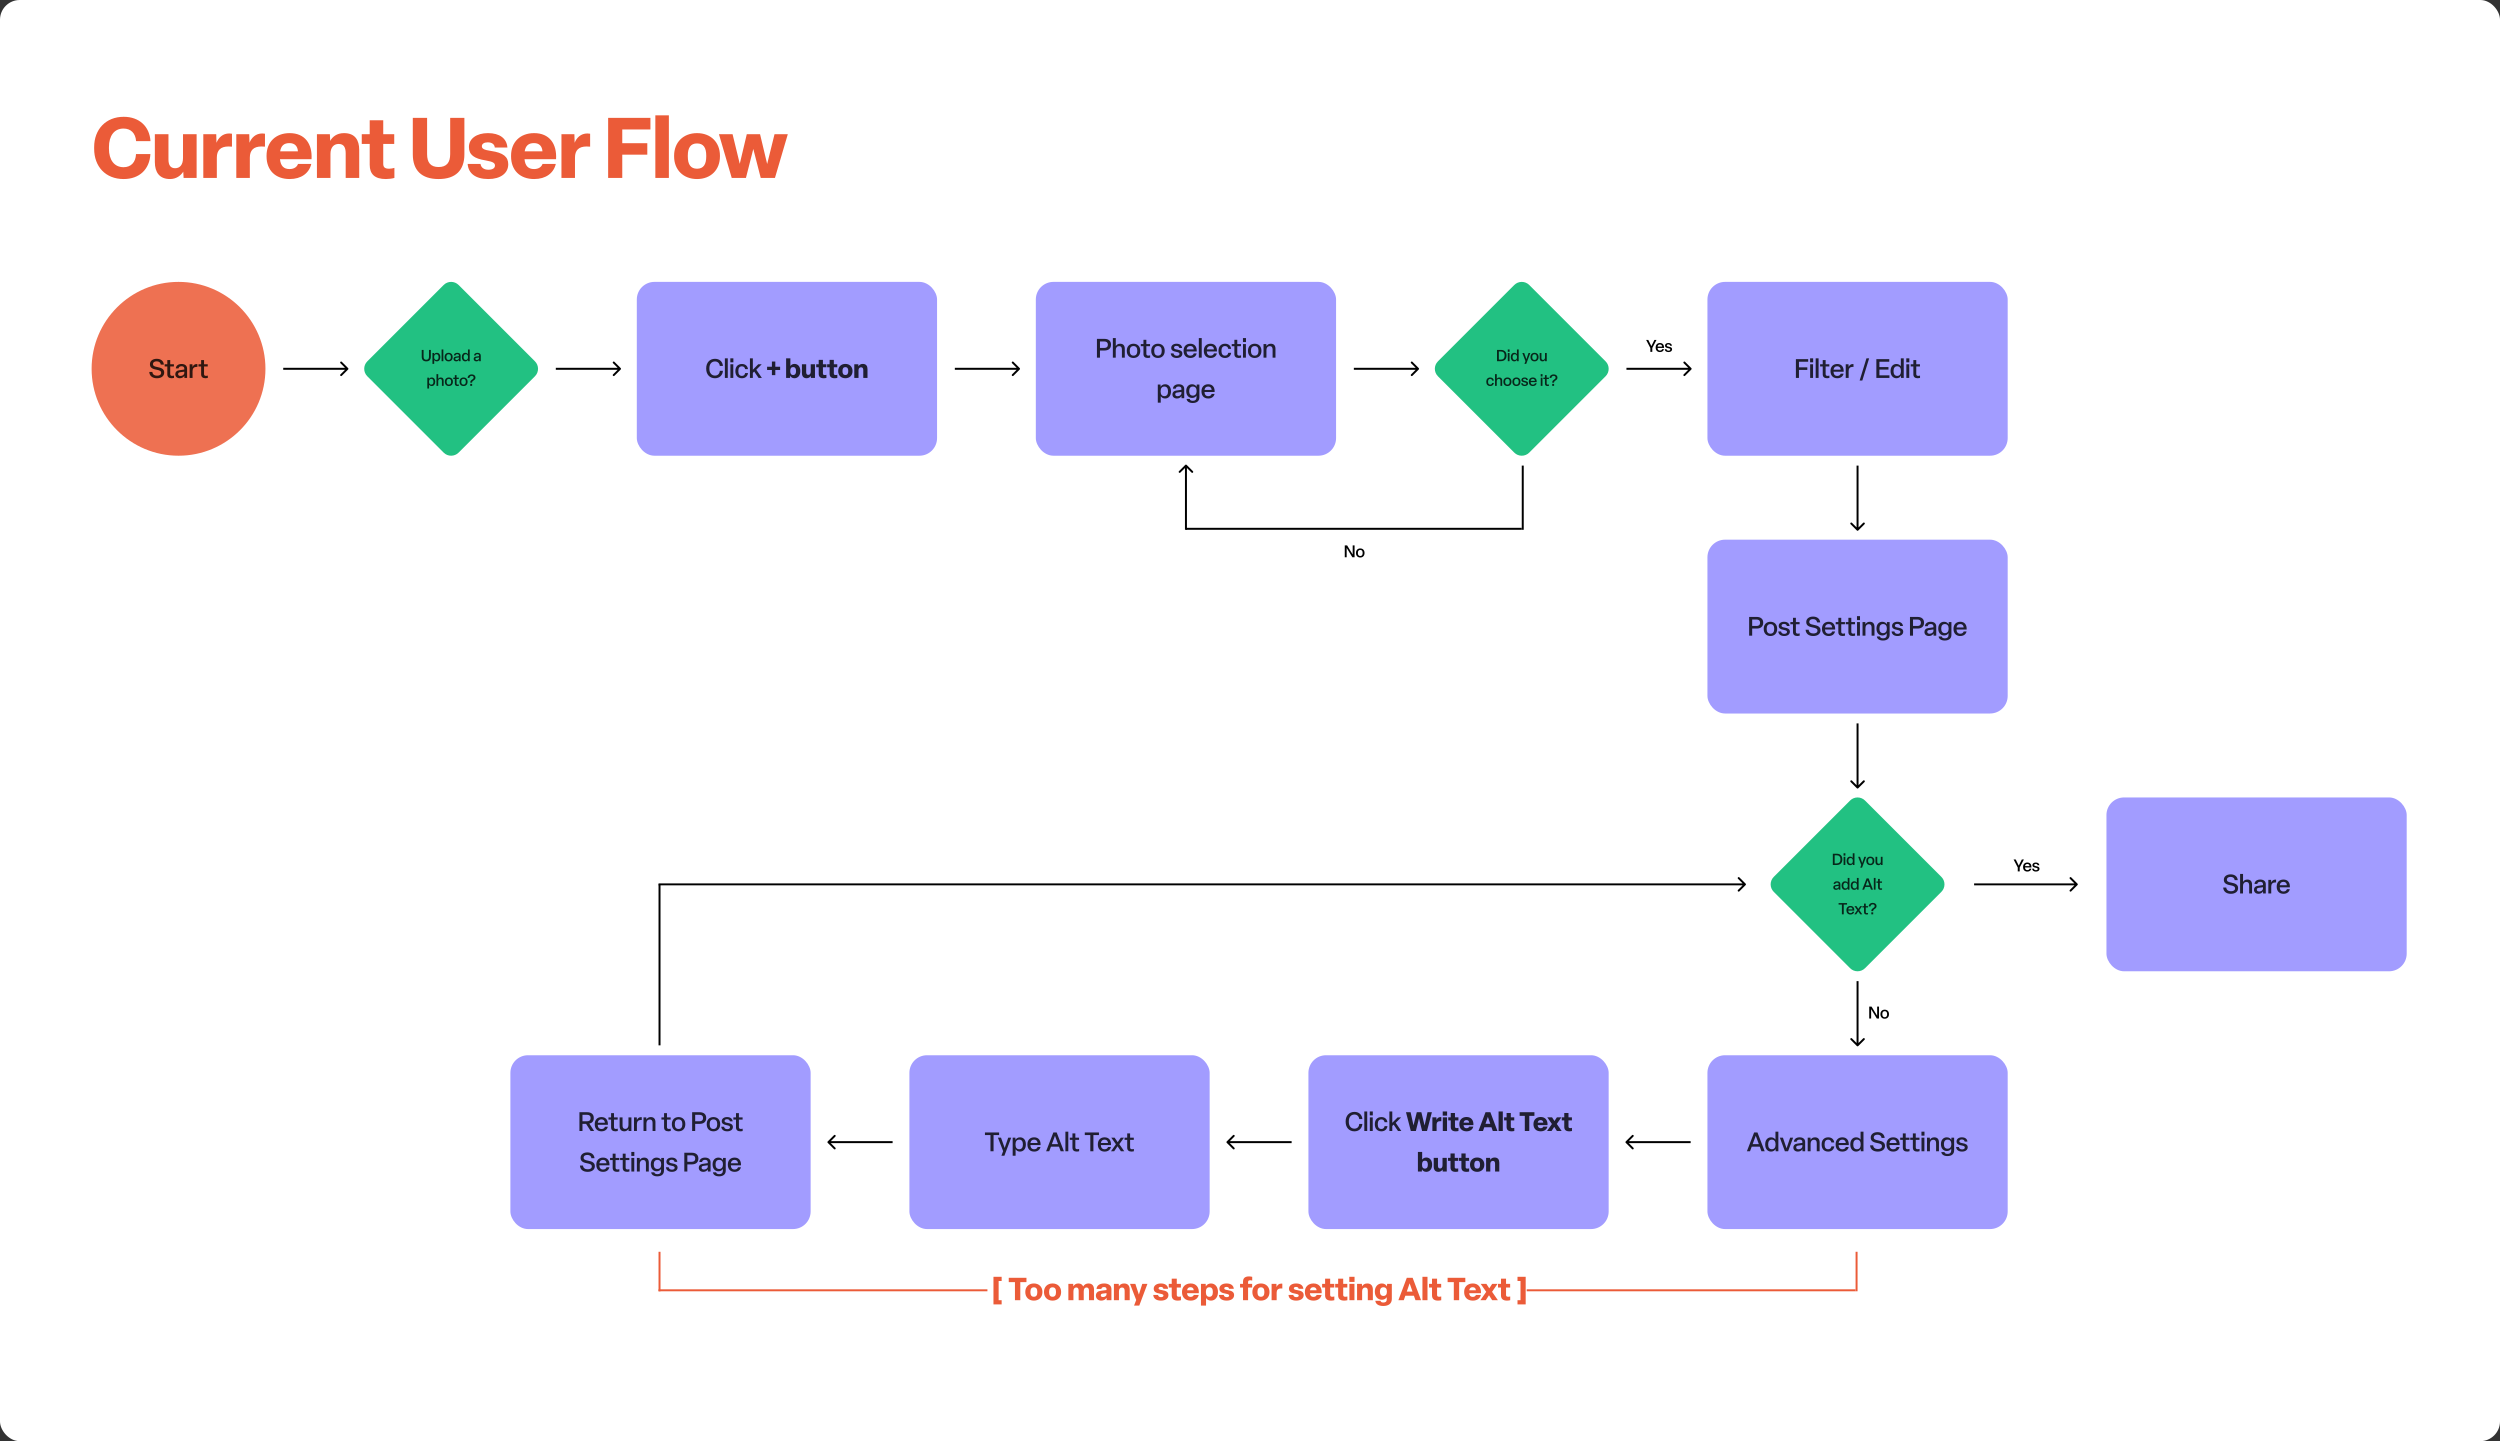 <svg width="1419" height="818" viewBox="0 0 1419 818" fill="none" xmlns="http://www.w3.org/2000/svg">
<rect x="0" y="0" width="1419" height="818" fill="#333333" stroke="none"/>
<rect width="1419" height="818" rx="11.212" fill="white"/>
<rect x="969.141" y="306.317" width="170.422" height="98.666" rx="10" fill="#A29CFF"/>
<path d="M994.534 360.817H992.809V350.167H997.144C999.289 350.167 1000.79 351.277 1000.79 353.347V353.587C1000.79 355.657 999.289 356.767 997.144 356.767H994.534V360.817ZM994.534 351.637V355.297H997.009C998.209 355.297 999.004 354.757 999.004 353.587V353.347C999.004 352.177 998.209 351.637 997.009 351.637H994.534ZM1004.9 361.012C1002.59 361.012 1001.09 359.422 1001.09 357.067V356.842C1001.09 354.487 1002.59 352.912 1004.9 352.912C1007.22 352.912 1008.72 354.487 1008.72 356.842V357.067C1008.72 359.422 1007.22 361.012 1004.9 361.012ZM1004.9 359.677C1006.31 359.677 1007.04 358.732 1007.04 357.067V356.842C1007.04 355.177 1006.31 354.247 1004.9 354.247C1003.5 354.247 1002.77 355.177 1002.77 356.842V357.067C1002.77 358.732 1003.5 359.677 1004.9 359.677ZM1012.73 361.012C1010.74 361.012 1009.49 360.067 1009.34 358.417H1010.93C1011.07 359.332 1011.73 359.767 1012.75 359.767C1013.68 359.767 1014.31 359.392 1014.31 358.702C1014.31 358.087 1013.87 357.787 1012.4 357.517C1010.53 357.202 1009.61 356.602 1009.61 355.222C1009.61 353.842 1010.86 352.912 1012.63 352.912C1014.49 352.912 1015.64 353.797 1015.79 355.327H1014.22C1014.1 354.547 1013.5 354.127 1012.61 354.127C1011.76 354.127 1011.2 354.502 1011.2 355.132C1011.2 355.732 1011.64 356.017 1013.05 356.242C1015 356.557 1015.94 357.202 1015.94 358.552C1015.94 360.022 1014.67 361.012 1012.73 361.012ZM1020.24 361.012C1018.54 361.012 1017.7 360.232 1017.7 358.732V354.337H1016.2V353.092H1017.7V350.677H1019.35V353.092H1021.45V354.337H1019.35V358.552C1019.35 359.317 1019.64 359.662 1020.55 359.662C1020.88 359.662 1021.27 359.587 1021.5 359.512V360.832C1021.15 360.937 1020.63 361.012 1020.24 361.012ZM1029.22 361.012C1026.67 361.012 1024.98 359.722 1024.86 357.442H1026.6C1026.75 358.927 1027.83 359.557 1029.3 359.557C1030.63 359.557 1031.59 359.032 1031.59 357.967V357.892C1031.59 356.977 1030.95 356.512 1028.79 356.122C1026.16 355.657 1025.23 354.682 1025.23 353.092V352.987C1025.23 351.247 1026.75 349.972 1029.07 349.972C1031.31 349.972 1032.93 351.082 1033.14 353.257H1031.38C1031.23 352.027 1030.36 351.412 1029.04 351.412C1027.72 351.412 1026.94 352.012 1026.94 352.942V353.017C1026.94 353.842 1027.39 354.307 1029.51 354.667C1032.06 355.102 1033.32 355.987 1033.32 357.727V357.847C1033.32 359.692 1031.74 361.012 1029.22 361.012ZM1037.98 361.012C1035.58 361.012 1034.16 359.407 1034.16 357.067V356.842C1034.16 354.502 1035.61 352.912 1037.98 352.912C1040.52 352.912 1041.75 354.682 1041.63 357.322H1035.85C1035.93 358.867 1036.68 359.692 1037.98 359.692C1039.06 359.692 1039.71 359.182 1039.93 358.402H1041.58C1041.21 360.022 1039.92 361.012 1037.98 361.012ZM1035.88 356.137H1039.93C1039.81 354.937 1039.18 354.217 1037.97 354.217C1036.77 354.217 1036.06 354.877 1035.88 356.137ZM1045.97 361.012C1044.28 361.012 1043.44 360.232 1043.44 358.732V354.337H1041.94V353.092H1043.44V350.677H1045.09V353.092H1047.19V354.337H1045.09V358.552C1045.09 359.317 1045.37 359.662 1046.29 359.662C1046.62 359.662 1047.01 359.587 1047.23 359.512V360.832C1046.89 360.937 1046.36 361.012 1045.97 361.012ZM1051.68 361.012C1049.99 361.012 1049.15 360.232 1049.15 358.732V354.337H1047.65V353.092H1049.15V350.677H1050.8V353.092H1052.9V354.337H1050.8V358.552C1050.8 359.317 1051.08 359.662 1052 359.662C1052.33 359.662 1052.72 359.587 1052.94 359.512V360.832C1052.6 360.937 1052.07 361.012 1051.68 361.012ZM1055.74 349.717V351.967H1054.02V349.717H1055.74ZM1054.05 353.092H1055.7V360.817H1054.05V353.092ZM1058.83 360.817H1057.18V353.092H1058.77L1058.83 354.322C1059.23 353.557 1060.04 352.912 1061.29 352.912C1063.16 352.912 1063.96 354.082 1063.96 355.837V360.817H1062.32V356.242C1062.32 354.982 1061.86 354.277 1060.73 354.277C1059.59 354.277 1058.83 355.117 1058.83 356.497V360.817ZM1068.78 363.562C1066.65 363.562 1065.45 362.617 1065.29 361.267H1067.09C1067.18 361.942 1067.76 362.317 1068.87 362.317C1070.15 362.317 1070.91 361.687 1070.91 360.472V359.332C1070.51 360.082 1069.64 360.697 1068.44 360.697C1066.38 360.697 1065.09 359.077 1065.09 356.947V356.647C1065.09 354.502 1066.37 352.912 1068.39 352.912C1069.71 352.912 1070.6 353.632 1070.99 354.367L1071.03 353.092H1072.56V360.322C1072.56 362.317 1071.23 363.562 1068.78 363.562ZM1068.84 359.377C1070.21 359.377 1070.97 358.417 1070.97 356.947V356.647C1070.97 355.147 1070.22 354.217 1068.84 354.217C1067.51 354.217 1066.77 355.147 1066.77 356.647V356.947C1066.77 358.417 1067.52 359.377 1068.84 359.377ZM1077.06 361.012C1075.07 361.012 1073.82 360.067 1073.67 358.417H1075.26C1075.4 359.332 1076.06 359.767 1077.08 359.767C1078.01 359.767 1078.64 359.392 1078.64 358.702C1078.64 358.087 1078.2 357.787 1076.73 357.517C1074.86 357.202 1073.94 356.602 1073.94 355.222C1073.94 353.842 1075.19 352.912 1076.96 352.912C1078.82 352.912 1079.97 353.797 1080.12 355.327H1078.55C1078.43 354.547 1077.83 354.127 1076.94 354.127C1076.09 354.127 1075.53 354.502 1075.53 355.132C1075.53 355.732 1075.97 356.017 1077.38 356.242C1079.33 356.557 1080.27 357.202 1080.27 358.552C1080.27 360.022 1079 361.012 1077.06 361.012ZM1085.83 360.817H1084.1V350.167H1088.44C1090.58 350.167 1092.08 351.277 1092.08 353.347V353.587C1092.08 355.657 1090.58 356.767 1088.44 356.767H1085.83V360.817ZM1085.83 351.637V355.297H1088.3C1089.5 355.297 1090.3 354.757 1090.3 353.587V353.347C1090.3 352.177 1089.5 351.637 1088.3 351.637H1085.83ZM1094.9 361.012C1093.31 361.012 1092.31 360.052 1092.31 358.732C1092.31 357.502 1093.06 356.692 1094.38 356.512L1097.42 356.062V355.507C1097.42 354.652 1096.84 354.202 1095.86 354.202C1094.9 354.202 1094.26 354.637 1094.18 355.417H1092.61C1092.74 353.827 1094 352.912 1095.89 352.912C1097.89 352.912 1099.01 353.962 1099.01 355.567V360.817H1097.5L1097.44 359.617C1096.96 360.487 1096.01 361.012 1094.9 361.012ZM1095.28 359.707C1096.43 359.707 1097.42 358.987 1097.42 357.982V357.277L1094.95 357.622C1094.24 357.727 1093.91 358.057 1093.91 358.657C1093.91 359.302 1094.41 359.707 1095.28 359.707ZM1103.85 363.562C1101.72 363.562 1100.52 362.617 1100.35 361.267H1102.15C1102.24 361.942 1102.83 362.317 1103.94 362.317C1105.21 362.317 1105.98 361.687 1105.98 360.472V359.332C1105.57 360.082 1104.7 360.697 1103.5 360.697C1101.45 360.697 1100.16 359.077 1100.16 356.947V356.647C1100.16 354.502 1101.43 352.912 1103.46 352.912C1104.78 352.912 1105.66 353.632 1106.05 354.367L1106.1 353.092H1107.63V360.322C1107.63 362.317 1106.29 363.562 1103.85 363.562ZM1103.91 359.377C1105.27 359.377 1106.04 358.417 1106.04 356.947V356.647C1106.04 355.147 1105.29 354.217 1103.91 354.217C1102.57 354.217 1101.84 355.147 1101.84 356.647V356.947C1101.84 358.417 1102.59 359.377 1103.91 359.377ZM1112.63 361.012C1110.23 361.012 1108.81 359.407 1108.81 357.067V356.842C1108.81 354.502 1110.26 352.912 1112.63 352.912C1115.17 352.912 1116.4 354.682 1116.28 357.322H1110.5C1110.58 358.867 1111.33 359.692 1112.63 359.692C1113.71 359.692 1114.36 359.182 1114.58 358.402H1116.23C1115.86 360.022 1114.57 361.012 1112.63 361.012ZM1110.53 356.137H1114.58C1114.46 354.937 1113.83 354.217 1112.62 354.217C1111.42 354.217 1110.71 354.877 1110.53 356.137Z" fill="black" fill-opacity="0.8"/>
<rect x="1195.62" y="452.632" width="170.422" height="98.666" rx="10" fill="#A29CFF"/>
<path d="M1266.25 507.327C1263.7 507.327 1262 506.037 1261.88 503.757H1263.62C1263.77 505.242 1264.85 505.872 1266.32 505.872C1267.66 505.872 1268.62 505.347 1268.62 504.282V504.207C1268.62 503.292 1267.97 502.827 1265.81 502.437C1263.19 501.972 1262.26 500.997 1262.26 499.407V499.302C1262.26 497.562 1263.77 496.287 1266.1 496.287C1268.33 496.287 1269.95 497.397 1270.16 499.572H1268.41C1268.26 498.342 1267.39 497.727 1266.07 497.727C1264.75 497.727 1263.97 498.327 1263.97 499.257V499.332C1263.97 500.157 1264.42 500.622 1266.53 500.982C1269.08 501.417 1270.34 502.302 1270.34 504.042V504.162C1270.34 506.007 1268.77 507.327 1266.25 507.327ZM1273.13 507.132H1271.48V496.032H1273.15V500.592C1273.57 499.827 1274.36 499.227 1275.59 499.227C1277.47 499.227 1278.26 500.397 1278.26 502.152V507.132H1276.63V502.557C1276.63 501.297 1276.16 500.592 1275.04 500.592C1273.9 500.592 1273.13 501.432 1273.13 502.812V507.132ZM1281.95 507.327C1280.36 507.327 1279.35 506.367 1279.35 505.047C1279.35 503.817 1280.1 503.007 1281.42 502.827L1284.47 502.377V501.822C1284.47 500.967 1283.88 500.517 1282.91 500.517C1281.95 500.517 1281.3 500.952 1281.23 501.732H1279.65C1279.79 500.142 1281.05 499.227 1282.94 499.227C1284.93 499.227 1286.06 500.277 1286.06 501.882V507.132H1284.54L1284.48 505.932C1284 506.802 1283.06 507.327 1281.95 507.327ZM1282.32 506.022C1283.48 506.022 1284.47 505.302 1284.47 504.297V503.592L1281.99 503.937C1281.29 504.042 1280.96 504.372 1280.96 504.972C1280.96 505.617 1281.45 506.022 1282.32 506.022ZM1289.15 507.132H1287.5V499.407H1289.09L1289.14 500.907C1289.56 499.917 1290.37 499.257 1291.48 499.257C1291.6 499.257 1291.76 499.272 1291.9 499.302V500.907C1291.75 500.892 1291.57 500.877 1291.39 500.877C1289.99 500.877 1289.15 501.672 1289.15 503.202V507.132ZM1296.09 507.327C1293.69 507.327 1292.26 505.722 1292.26 503.382V503.157C1292.26 500.817 1293.72 499.227 1296.09 499.227C1298.62 499.227 1299.85 500.997 1299.73 503.637H1293.96C1294.03 505.182 1294.78 506.007 1296.09 506.007C1297.17 506.007 1297.81 505.497 1298.04 504.717H1299.69C1299.31 506.337 1298.02 507.327 1296.09 507.327ZM1293.99 502.452H1298.04C1297.92 501.252 1297.29 500.532 1296.07 500.532C1294.87 500.532 1294.17 501.192 1293.99 502.452Z" fill="black" fill-opacity="0.8"/>
<rect x="289.694" y="598.95" width="170.422" height="98.666" rx="10" fill="#A29CFF"/>
<path d="M330.609 641.95H328.884V631.3H333.369C335.514 631.3 337.014 632.41 337.014 634.48V634.72C337.014 636.4 336.039 637.435 334.509 637.765L337.239 641.95H335.244L332.664 637.9H330.609V641.95ZM330.609 632.77V636.43H333.234C334.434 636.43 335.229 635.89 335.229 634.72V634.48C335.229 633.31 334.434 632.77 333.234 632.77H330.609ZM341.398 642.145C338.998 642.145 337.573 640.54 337.573 638.2V637.975C337.573 635.635 339.028 634.045 341.398 634.045C343.933 634.045 345.163 635.815 345.043 638.455H339.268C339.343 640 340.093 640.825 341.398 640.825C342.478 640.825 343.123 640.315 343.348 639.535H344.998C344.623 641.155 343.333 642.145 341.398 642.145ZM339.298 637.27H343.348C343.228 636.07 342.598 635.35 341.383 635.35C340.183 635.35 339.478 636.01 339.298 637.27ZM349.388 642.145C347.693 642.145 346.853 641.365 346.853 639.865V635.47H345.353V634.225H346.853V631.81H348.503V634.225H350.603V635.47H348.503V639.685C348.503 640.45 348.788 640.795 349.703 640.795C350.033 640.795 350.423 640.72 350.648 640.645V641.965C350.303 642.07 349.778 642.145 349.388 642.145ZM354.362 642.145C352.562 642.145 351.692 641.005 351.692 639.19V634.225H353.357V638.875C353.357 640.06 353.792 640.765 354.902 640.765C356.042 640.765 356.717 639.895 356.717 638.515V634.225H358.382V641.95H356.777L356.747 640.78C356.297 641.53 355.472 642.145 354.362 642.145ZM361.513 641.95H359.863V634.225H361.453L361.498 635.725C361.918 634.735 362.728 634.075 363.838 634.075C363.958 634.075 364.123 634.09 364.258 634.12V635.725C364.108 635.71 363.928 635.695 363.748 635.695C362.353 635.695 361.513 636.49 361.513 638.02V641.95ZM366.9 641.95H365.25V634.225H366.84L366.9 635.455C367.305 634.69 368.115 634.045 369.36 634.045C371.235 634.045 372.03 635.215 372.03 636.97V641.95H370.395V637.375C370.395 636.115 369.93 635.41 368.805 635.41C367.665 635.41 366.9 636.25 366.9 637.63V641.95ZM379.457 642.145C377.762 642.145 376.922 641.365 376.922 639.865V635.47H375.422V634.225H376.922V631.81H378.572V634.225H380.672V635.47H378.572V639.685C378.572 640.45 378.857 640.795 379.772 640.795C380.102 640.795 380.492 640.72 380.717 640.645V641.965C380.372 642.07 379.847 642.145 379.457 642.145ZM385.155 642.145C382.845 642.145 381.345 640.555 381.345 638.2V637.975C381.345 635.62 382.845 634.045 385.155 634.045C387.48 634.045 388.98 635.62 388.98 637.975V638.2C388.98 640.555 387.48 642.145 385.155 642.145ZM385.155 640.81C386.565 640.81 387.3 639.865 387.3 638.2V637.975C387.3 636.31 386.565 635.38 385.155 635.38C383.76 635.38 383.025 636.31 383.025 637.975V638.2C383.025 639.865 383.76 640.81 385.155 640.81ZM394.584 641.95H392.859V631.3H397.194C399.339 631.3 400.839 632.41 400.839 634.48V634.72C400.839 636.79 399.339 637.9 397.194 637.9H394.584V641.95ZM394.584 632.77V636.43H397.059C398.259 636.43 399.054 635.89 399.054 634.72V634.48C399.054 633.31 398.259 632.77 397.059 632.77H394.584ZM404.948 642.145C402.638 642.145 401.138 640.555 401.138 638.2V637.975C401.138 635.62 402.638 634.045 404.948 634.045C407.273 634.045 408.773 635.62 408.773 637.975V638.2C408.773 640.555 407.273 642.145 404.948 642.145ZM404.948 640.81C406.358 640.81 407.093 639.865 407.093 638.2V637.975C407.093 636.31 406.358 635.38 404.948 635.38C403.553 635.38 402.818 636.31 402.818 637.975V638.2C402.818 639.865 403.553 640.81 404.948 640.81ZM412.784 642.145C410.789 642.145 409.544 641.2 409.394 639.55H410.984C411.119 640.465 411.779 640.9 412.799 640.9C413.729 640.9 414.359 640.525 414.359 639.835C414.359 639.22 413.924 638.92 412.454 638.65C410.579 638.335 409.664 637.735 409.664 636.355C409.664 634.975 410.909 634.045 412.679 634.045C414.539 634.045 415.694 634.93 415.844 636.46H414.269C414.149 635.68 413.549 635.26 412.664 635.26C411.809 635.26 411.254 635.635 411.254 636.265C411.254 636.865 411.689 637.15 413.099 637.375C415.049 637.69 415.994 638.335 415.994 639.685C415.994 641.155 414.719 642.145 412.784 642.145ZM420.288 642.145C418.593 642.145 417.753 641.365 417.753 639.865V635.47H416.253V634.225H417.753V631.81H419.403V634.225H421.503V635.47H419.403V639.685C419.403 640.45 419.688 640.795 420.603 640.795C420.933 640.795 421.323 640.72 421.548 640.645V641.965C421.203 642.07 420.678 642.145 420.288 642.145ZM333.536 665.145C330.986 665.145 329.291 663.855 329.171 661.575H330.911C331.061 663.06 332.141 663.69 333.611 663.69C334.946 663.69 335.906 663.165 335.906 662.1V662.025C335.906 661.11 335.261 660.645 333.101 660.255C330.476 659.79 329.546 658.815 329.546 657.225V657.12C329.546 655.38 331.061 654.105 333.386 654.105C335.621 654.105 337.241 655.215 337.451 657.39H335.696C335.546 656.16 334.676 655.545 333.356 655.545C332.036 655.545 331.256 656.145 331.256 657.075V657.15C331.256 657.975 331.706 658.44 333.821 658.8C336.371 659.235 337.631 660.12 337.631 661.86V661.98C337.631 663.825 336.056 665.145 333.536 665.145ZM342.295 665.145C339.895 665.145 338.47 663.54 338.47 661.2V660.975C338.47 658.635 339.925 657.045 342.295 657.045C344.83 657.045 346.06 658.815 345.94 661.455H340.165C340.24 663 340.99 663.825 342.295 663.825C343.375 663.825 344.02 663.315 344.245 662.535H345.895C345.52 664.155 344.23 665.145 342.295 665.145ZM340.195 660.27H344.245C344.125 659.07 343.495 658.35 342.28 658.35C341.08 658.35 340.375 659.01 340.195 660.27ZM350.286 665.145C348.591 665.145 347.751 664.365 347.751 662.865V658.47H346.251V657.225H347.751V654.81H349.401V657.225H351.501V658.47H349.401V662.685C349.401 663.45 349.686 663.795 350.601 663.795C350.931 663.795 351.321 663.72 351.546 663.645V664.965C351.201 665.07 350.676 665.145 350.286 665.145ZM355.995 665.145C354.3 665.145 353.46 664.365 353.46 662.865V658.47H351.96V657.225H353.46V654.81H355.11V657.225H357.21V658.47H355.11V662.685C355.11 663.45 355.395 663.795 356.31 663.795C356.64 663.795 357.03 663.72 357.255 663.645V664.965C356.91 665.07 356.385 665.145 355.995 665.145ZM360.053 653.85V656.1H358.328V653.85H360.053ZM358.358 657.225H360.008V664.95H358.358V657.225ZM363.139 664.95H361.489V657.225H363.079L363.139 658.455C363.544 657.69 364.354 657.045 365.599 657.045C367.474 657.045 368.269 658.215 368.269 659.97V664.95H366.634V660.375C366.634 659.115 366.169 658.41 365.044 658.41C363.904 658.41 363.139 659.25 363.139 660.63V664.95ZM373.093 667.695C370.963 667.695 369.763 666.75 369.598 665.4H371.398C371.488 666.075 372.073 666.45 373.183 666.45C374.458 666.45 375.223 665.82 375.223 664.605V663.465C374.818 664.215 373.948 664.83 372.748 664.83C370.693 664.83 369.403 663.21 369.403 661.08V660.78C369.403 658.635 370.678 657.045 372.703 657.045C374.023 657.045 374.908 657.765 375.298 658.5L375.343 657.225H376.873V664.455C376.873 666.45 375.538 667.695 373.093 667.695ZM373.153 663.51C374.518 663.51 375.283 662.55 375.283 661.08V660.78C375.283 659.28 374.533 658.35 373.153 658.35C371.818 658.35 371.083 659.28 371.083 660.78V661.08C371.083 662.55 371.833 663.51 373.153 663.51ZM381.371 665.145C379.376 665.145 378.131 664.2 377.981 662.55H379.571C379.706 663.465 380.366 663.9 381.386 663.9C382.316 663.9 382.946 663.525 382.946 662.835C382.946 662.22 382.511 661.92 381.041 661.65C379.166 661.335 378.251 660.735 378.251 659.355C378.251 657.975 379.496 657.045 381.266 657.045C383.126 657.045 384.281 657.93 384.431 659.46H382.856C382.736 658.68 382.136 658.26 381.251 658.26C380.396 658.26 379.841 658.635 379.841 659.265C379.841 659.865 380.276 660.15 381.686 660.375C383.636 660.69 384.581 661.335 384.581 662.685C384.581 664.155 383.306 665.145 381.371 665.145ZM390.139 664.95H388.414V654.3H392.749C394.894 654.3 396.394 655.41 396.394 657.48V657.72C396.394 659.79 394.894 660.9 392.749 660.9H390.139V664.95ZM390.139 655.77V659.43H392.614C393.814 659.43 394.609 658.89 394.609 657.72V657.48C394.609 656.31 393.814 655.77 392.614 655.77H390.139ZM399.213 665.145C397.623 665.145 396.618 664.185 396.618 662.865C396.618 661.635 397.368 660.825 398.688 660.645L401.733 660.195V659.64C401.733 658.785 401.148 658.335 400.173 658.335C399.213 658.335 398.568 658.77 398.493 659.55H396.918C397.053 657.96 398.313 657.045 400.203 657.045C402.198 657.045 403.323 658.095 403.323 659.7V664.95H401.808L401.748 663.75C401.268 664.62 400.323 665.145 399.213 665.145ZM399.588 663.84C400.743 663.84 401.733 663.12 401.733 662.115V661.41L399.258 661.755C398.553 661.86 398.223 662.19 398.223 662.79C398.223 663.435 398.718 663.84 399.588 663.84ZM408.156 667.695C406.026 667.695 404.826 666.75 404.661 665.4H406.461C406.551 666.075 407.136 666.45 408.246 666.45C409.521 666.45 410.286 665.82 410.286 664.605V663.465C409.881 664.215 409.011 664.83 407.811 664.83C405.756 664.83 404.466 663.21 404.466 661.08V660.78C404.466 658.635 405.741 657.045 407.766 657.045C409.086 657.045 409.971 657.765 410.361 658.5L410.406 657.225H411.936V664.455C411.936 666.45 410.601 667.695 408.156 667.695ZM408.216 663.51C409.581 663.51 410.346 662.55 410.346 661.08V660.78C410.346 659.28 409.596 658.35 408.216 658.35C406.881 658.35 406.146 659.28 406.146 660.78V661.08C406.146 662.55 406.896 663.51 408.216 663.51ZM416.945 665.145C414.545 665.145 413.12 663.54 413.12 661.2V660.975C413.12 658.635 414.575 657.045 416.945 657.045C419.48 657.045 420.71 658.815 420.59 661.455H414.815C414.89 663 415.64 663.825 416.945 663.825C418.025 663.825 418.67 663.315 418.895 662.535H420.545C420.17 664.155 418.88 665.145 416.945 665.145ZM414.845 660.27H418.895C418.775 659.07 418.145 658.35 416.93 658.35C415.73 658.35 415.025 659.01 414.845 660.27Z" fill="black" fill-opacity="0.8"/>
<rect x="516.177" y="598.95" width="170.422" height="98.666" rx="10" fill="#A29CFF"/>
<path d="M563.945 653.45H562.19V644.255H559.055V642.8H567.095V644.255H563.945V653.45ZM570.091 656H568.396L569.386 653.405L566.416 645.725H568.171L570.256 651.59L572.266 645.725H573.961L570.091 656ZM576.457 656H574.792V645.725H576.337L576.382 647C576.757 646.265 577.657 645.545 578.977 645.545C581.002 645.545 582.277 647.165 582.277 649.475V649.7C582.277 652.01 580.972 653.645 578.932 653.645C577.732 653.645 576.877 653.015 576.457 652.28V656ZM578.527 652.31C579.847 652.31 580.597 651.365 580.597 649.7V649.475C580.597 647.81 579.847 646.85 578.527 646.85C577.147 646.85 576.397 647.81 576.397 649.475V649.7C576.397 651.365 577.147 652.31 578.527 652.31ZM586.985 653.645C584.585 653.645 583.16 652.04 583.16 649.7V649.475C583.16 647.135 584.615 645.545 586.985 645.545C589.52 645.545 590.75 647.315 590.63 649.955H584.855C584.93 651.5 585.68 652.325 586.985 652.325C588.065 652.325 588.71 651.815 588.935 651.035H590.585C590.21 652.655 588.92 653.645 586.985 653.645ZM584.885 648.77H588.935C588.815 647.57 588.185 646.85 586.97 646.85C585.77 646.85 585.065 647.51 584.885 648.77ZM603.874 653.45H602.029L601.084 650.855H596.509L595.549 653.45H593.779L597.874 642.8H599.779L603.874 653.45ZM598.804 644.66L597.049 649.4H600.544L598.804 644.66ZM604.718 642.35H606.368V653.45H604.718V642.35ZM611.253 653.645C609.558 653.645 608.718 652.865 608.718 651.365V646.97H607.218V645.725H608.718V643.31H610.368V645.725H612.468V646.97H610.368V651.185C610.368 651.95 610.653 652.295 611.568 652.295C611.898 652.295 612.288 652.22 612.513 652.145V653.465C612.168 653.57 611.643 653.645 611.253 653.645ZM620.615 653.45H618.86V644.255H615.725V642.8H623.765V644.255H620.615V653.45ZM626.963 653.645C624.563 653.645 623.138 652.04 623.138 649.7V649.475C623.138 647.135 624.593 645.545 626.963 645.545C629.498 645.545 630.728 647.315 630.608 649.955H624.833C624.908 651.5 625.658 652.325 626.963 652.325C628.043 652.325 628.688 651.815 628.913 651.035H630.563C630.188 652.655 628.898 653.645 626.963 653.645ZM624.863 648.77H628.913C628.793 647.57 628.163 646.85 626.948 646.85C625.748 646.85 625.043 647.51 624.863 648.77ZM632.411 653.45H630.611L633.401 649.49L630.746 645.725H632.651L634.406 648.305L636.176 645.725H637.976L635.321 649.445L638.141 653.45H636.236L634.301 650.63L632.411 653.45ZM642.332 653.645C640.637 653.645 639.797 652.865 639.797 651.365V646.97H638.297V645.725H639.797V643.31H641.447V645.725H643.547V646.97H641.447V651.185C641.447 651.95 641.732 652.295 642.647 652.295C642.977 652.295 643.367 652.22 643.592 652.145V653.465C643.247 653.57 642.722 653.645 642.332 653.645Z" fill="black" fill-opacity="0.8"/>
<rect x="742.659" y="598.95" width="170.422" height="98.666" rx="10" fill="#A29CFF"/>
<path d="M768.771 642.145C765.756 642.145 763.791 639.97 763.791 636.805V636.445C763.791 633.31 765.771 631.105 768.786 631.105C771.351 631.105 773.076 632.725 773.286 635.17H771.516C771.306 633.565 770.286 632.605 768.771 632.605C766.776 632.605 765.591 634.18 765.591 636.445V636.805C765.591 639.07 766.791 640.63 768.771 640.63C770.391 640.63 771.426 639.55 771.501 637.93H773.286C773.121 640.36 771.426 642.145 768.771 642.145ZM774.384 630.85H776.034V641.95H774.384V630.85ZM779.21 630.85V633.1H777.485V630.85H779.21ZM777.515 634.225H779.165V641.95H777.515V634.225ZM784.066 642.145C781.726 642.145 780.346 640.54 780.346 638.2V637.975C780.346 635.635 781.726 634.045 784.081 634.045C786.016 634.045 787.291 635.185 787.501 636.97H785.881C785.716 635.995 785.146 635.38 784.051 635.38C782.716 635.38 782.026 636.31 782.026 637.975V638.2C782.026 639.865 782.716 640.81 784.051 640.81C785.146 640.81 785.731 640.165 785.896 639.19H787.531C787.276 641.005 786.001 642.145 784.066 642.145ZM791.026 638.335L790.261 639.1V641.95H788.611V630.85H790.261V637.315L793.291 634.225H795.286L792.211 637.315L795.391 641.95H793.501L791.026 638.335ZM803.645 641.95H800.78L798.035 631.3H800.66L802.295 638.77L804.17 631.3H806.765L808.595 638.83L810.26 631.3H812.735L809.96 641.95H807.185L805.415 634.765L803.645 641.95ZM815.416 641.95H813.016V634.195H815.311L815.356 635.71C815.716 634.81 816.451 634.06 817.621 634.06C817.786 634.06 817.966 634.075 818.101 634.105V636.4C817.936 636.385 817.696 636.37 817.471 636.37C816.076 636.37 815.416 637.06 815.416 638.335V641.95ZM821.375 630.85V633.265H818.885V630.85H821.375ZM818.93 634.195H821.33V641.95H818.93V634.195ZM826.308 642.145C824.343 642.145 823.443 641.275 823.443 639.61V635.92H822.033V634.195H823.443V631.72H825.843V634.195H827.793V635.92H825.843V639.445C825.843 640.06 826.143 640.315 826.893 640.315C827.253 640.315 827.553 640.24 827.823 640.165V641.95C827.418 642.07 826.818 642.145 826.308 642.145ZM832.415 642.145C829.88 642.145 828.32 640.57 828.32 638.14V637.99C828.32 635.605 829.925 634 832.415 634C835.115 634 836.465 635.89 836.3 638.62H830.705C830.81 639.805 831.365 640.375 832.4 640.375C833.255 640.375 833.735 639.955 833.9 639.46H836.255C835.88 641.095 834.485 642.145 832.415 642.145ZM830.735 637.225H833.885C833.825 636.34 833.345 635.77 832.385 635.77C831.425 635.77 830.9 636.22 830.735 637.225ZM849.944 641.95H847.289L846.554 639.835H842.474L841.739 641.95H839.174L843.179 631.3H845.939L849.944 641.95ZM844.514 633.925L843.164 637.855H845.879L844.514 633.925ZM850.595 630.85H852.995V641.95H850.595V630.85ZM858.003 642.145C856.038 642.145 855.138 641.275 855.138 639.61V635.92H853.728V634.195H855.138V631.72H857.538V634.195H859.488V635.92H857.538V639.445C857.538 640.06 857.838 640.315 858.588 640.315C858.948 640.315 859.248 640.24 859.518 640.165V641.95C859.113 642.07 858.513 642.145 858.003 642.145ZM868.017 641.95H865.482V633.355H862.542V631.3H870.942V633.355H868.017V641.95ZM874.488 642.145C871.953 642.145 870.393 640.57 870.393 638.14V637.99C870.393 635.605 871.998 634 874.488 634C877.188 634 878.538 635.89 878.373 638.62H872.778C872.883 639.805 873.438 640.375 874.473 640.375C875.328 640.375 875.808 639.955 875.973 639.46H878.328C877.953 641.095 876.558 642.145 874.488 642.145ZM872.808 637.225H875.958C875.898 636.34 875.418 635.77 874.458 635.77C873.498 635.77 872.973 636.22 872.808 637.225ZM880.651 641.95H878.101L880.861 637.975L878.236 634.195H880.951L882.316 636.31L883.696 634.195H886.246L883.636 637.945L886.411 641.95H883.696L882.181 639.61L880.651 641.95ZM890.737 642.145C888.772 642.145 887.872 641.275 887.872 639.61V635.92H886.462V634.195H887.872V631.72H890.272V634.195H892.222V635.92H890.272V639.445C890.272 640.06 890.572 640.315 891.322 640.315C891.682 640.315 891.982 640.24 892.252 640.165V641.95C891.847 642.07 891.247 642.145 890.737 642.145ZM809.483 665.145C808.238 665.145 807.428 664.425 807.113 663.705L807.038 664.95H804.803V653.85H807.218V658.215C807.653 657.525 808.448 657 809.558 657C811.643 657 812.873 658.725 812.873 660.99V661.14C812.873 663.45 811.583 665.145 809.483 665.145ZM808.793 663.33C809.903 663.33 810.443 662.565 810.443 661.14V660.99C810.443 659.55 809.903 658.8 808.793 658.8C807.683 658.8 807.143 659.55 807.143 660.99V661.14C807.143 662.565 807.683 663.33 808.793 663.33ZM816.477 665.145C814.617 665.145 813.777 663.975 813.777 662.13V657.195H816.192V661.665C816.192 662.7 816.567 663.225 817.377 663.225C818.217 663.225 818.772 662.625 818.772 661.41V657.195H821.187V664.95H818.877L818.817 663.84C818.397 664.5 817.602 665.145 816.477 665.145ZM826.167 665.145C824.202 665.145 823.302 664.275 823.302 662.61V658.92H821.892V657.195H823.302V654.72H825.702V657.195H827.652V658.92H825.702V662.445C825.702 663.06 826.002 663.315 826.752 663.315C827.112 663.315 827.412 663.24 827.682 663.165V664.95C827.277 665.07 826.677 665.145 826.167 665.145ZM832.36 665.145C830.395 665.145 829.495 664.275 829.495 662.61V658.92H828.085V657.195H829.495V654.72H831.895V657.195H833.845V658.92H831.895V662.445C831.895 663.06 832.195 663.315 832.945 663.315C833.305 663.315 833.605 663.24 833.875 663.165V664.95C833.47 665.07 832.87 665.145 832.36 665.145ZM838.437 665.145C835.992 665.145 834.372 663.495 834.372 661.14V660.99C834.372 658.65 835.992 657 838.437 657C840.897 657 842.502 658.65 842.502 660.99V661.14C842.502 663.495 840.897 665.145 838.437 665.145ZM838.437 663.315C839.577 663.315 840.072 662.565 840.072 661.14V660.99C840.072 659.58 839.577 658.83 838.437 658.83C837.312 658.83 836.802 659.58 836.802 660.99V661.14C836.802 662.565 837.312 663.315 838.437 663.315ZM845.9 664.95H843.5V657.195H845.795L845.855 658.38C846.23 657.69 846.995 657 848.3 657C850.265 657 851 658.245 851 659.97V664.95H848.6V660.585C848.6 659.535 848.27 658.92 847.355 658.92C846.485 658.92 845.9 659.55 845.9 660.69V664.95Z" fill="black" fill-opacity="0.8"/>
<rect x="969.141" y="598.95" width="170.422" height="98.666" rx="10" fill="#A29CFF"/>
<path d="M1001.63 653.45H999.788L998.843 650.855H994.268L993.308 653.45H991.538L995.633 642.8H997.538L1001.63 653.45ZM996.563 644.66L994.808 649.4H998.303L996.563 644.66ZM1005.26 653.645C1003.23 653.645 1001.93 652.01 1001.93 649.7V649.475C1001.93 647.18 1003.19 645.545 1005.23 645.545C1006.46 645.545 1007.3 646.13 1007.75 646.85V642.35H1009.4V653.45H1007.87L1007.82 652.16C1007.45 652.895 1006.58 653.645 1005.26 653.645ZM1005.68 652.31C1007.06 652.31 1007.81 651.365 1007.81 649.7V649.475C1007.81 647.81 1007.04 646.85 1005.68 646.85C1004.36 646.85 1003.61 647.81 1003.61 649.475V649.7C1003.61 651.35 1004.34 652.31 1005.68 652.31ZM1014.93 653.45H1013.1L1010.24 645.725H1011.98L1014.05 651.77L1016.09 645.725H1017.78L1014.93 653.45ZM1020.5 653.645C1018.91 653.645 1017.9 652.685 1017.9 651.365C1017.9 650.135 1018.65 649.325 1019.97 649.145L1023.02 648.695V648.14C1023.02 647.285 1022.43 646.835 1021.46 646.835C1020.5 646.835 1019.85 647.27 1019.78 648.05H1018.2C1018.34 646.46 1019.6 645.545 1021.49 645.545C1023.48 645.545 1024.61 646.595 1024.61 648.2V653.45H1023.09L1023.03 652.25C1022.55 653.12 1021.61 653.645 1020.5 653.645ZM1020.87 652.34C1022.03 652.34 1023.02 651.62 1023.02 650.615V649.91L1020.54 650.255C1019.84 650.36 1019.51 650.69 1019.51 651.29C1019.51 651.935 1020 652.34 1020.87 652.34ZM1027.7 653.45H1026.05V645.725H1027.64L1027.7 646.955C1028.1 646.19 1028.91 645.545 1030.16 645.545C1032.03 645.545 1032.83 646.715 1032.83 648.47V653.45H1031.19V648.875C1031.19 647.615 1030.73 646.91 1029.6 646.91C1028.46 646.91 1027.7 647.75 1027.7 649.13V653.45ZM1037.68 653.645C1035.34 653.645 1033.96 652.04 1033.96 649.7V649.475C1033.96 647.135 1035.34 645.545 1037.7 645.545C1039.63 645.545 1040.91 646.685 1041.12 648.47H1039.5C1039.33 647.495 1038.76 646.88 1037.67 646.88C1036.33 646.88 1035.64 647.81 1035.64 649.475V649.7C1035.64 651.365 1036.33 652.31 1037.67 652.31C1038.76 652.31 1039.35 651.665 1039.51 650.69H1041.15C1040.89 652.505 1039.62 653.645 1037.68 653.645ZM1045.72 653.645C1043.32 653.645 1041.9 652.04 1041.9 649.7V649.475C1041.9 647.135 1043.35 645.545 1045.72 645.545C1048.26 645.545 1049.49 647.315 1049.37 649.955H1043.59C1043.67 651.5 1044.42 652.325 1045.72 652.325C1046.8 652.325 1047.45 651.815 1047.67 651.035H1049.32C1048.95 652.655 1047.66 653.645 1045.72 653.645ZM1043.62 648.77H1047.67C1047.55 647.57 1046.92 646.85 1045.71 646.85C1044.51 646.85 1043.8 647.51 1043.62 648.77ZM1053.57 653.645C1051.55 653.645 1050.24 652.01 1050.24 649.7V649.475C1050.24 647.18 1051.5 645.545 1053.54 645.545C1054.77 645.545 1055.61 646.13 1056.06 646.85V642.35H1057.71V653.45H1056.18L1056.14 652.16C1055.76 652.895 1054.89 653.645 1053.57 653.645ZM1053.99 652.31C1055.37 652.31 1056.12 651.365 1056.12 649.7V649.475C1056.12 647.81 1055.36 646.85 1053.99 646.85C1052.67 646.85 1051.92 647.81 1051.92 649.475V649.7C1051.92 651.35 1052.66 652.31 1053.99 652.31ZM1065.82 653.645C1063.27 653.645 1061.58 652.355 1061.46 650.075H1063.2C1063.35 651.56 1064.43 652.19 1065.9 652.19C1067.23 652.19 1068.19 651.665 1068.19 650.6V650.525C1068.19 649.61 1067.55 649.145 1065.39 648.755C1062.76 648.29 1061.83 647.315 1061.83 645.725V645.62C1061.83 643.88 1063.35 642.605 1065.67 642.605C1067.91 642.605 1069.53 643.715 1069.74 645.89H1067.98C1067.83 644.66 1066.96 644.045 1065.64 644.045C1064.32 644.045 1063.54 644.645 1063.54 645.575V645.65C1063.54 646.475 1063.99 646.94 1066.11 647.3C1068.66 647.735 1069.92 648.62 1069.92 650.36V650.48C1069.92 652.325 1068.34 653.645 1065.82 653.645ZM1074.58 653.645C1072.18 653.645 1070.76 652.04 1070.76 649.7V649.475C1070.76 647.135 1072.21 645.545 1074.58 645.545C1077.12 645.545 1078.35 647.315 1078.23 649.955H1072.45C1072.53 651.5 1073.28 652.325 1074.58 652.325C1075.66 652.325 1076.31 651.815 1076.53 651.035H1078.18C1077.81 652.655 1076.52 653.645 1074.58 653.645ZM1072.48 648.77H1076.53C1076.41 647.57 1075.78 646.85 1074.57 646.85C1073.37 646.85 1072.66 647.51 1072.48 648.77ZM1082.57 653.645C1080.88 653.645 1080.04 652.865 1080.04 651.365V646.97H1078.54V645.725H1080.04V643.31H1081.69V645.725H1083.79V646.97H1081.69V651.185C1081.69 651.95 1081.97 652.295 1082.89 652.295C1083.22 652.295 1083.61 652.22 1083.83 652.145V653.465C1083.49 653.57 1082.96 653.645 1082.57 653.645ZM1088.28 653.645C1086.58 653.645 1085.74 652.865 1085.74 651.365V646.97H1084.24V645.725H1085.74V643.31H1087.39V645.725H1089.49V646.97H1087.39V651.185C1087.39 651.95 1087.68 652.295 1088.59 652.295C1088.92 652.295 1089.31 652.22 1089.54 652.145V653.465C1089.19 653.57 1088.67 653.645 1088.28 653.645ZM1092.34 642.35V644.6H1090.61V642.35H1092.34ZM1090.64 645.725H1092.29V653.45H1090.64V645.725ZM1095.42 653.45H1093.77V645.725H1095.36L1095.42 646.955C1095.83 646.19 1096.64 645.545 1097.88 645.545C1099.76 645.545 1100.55 646.715 1100.55 648.47V653.45H1098.92V648.875C1098.92 647.615 1098.45 646.91 1097.33 646.91C1096.19 646.91 1095.42 647.75 1095.42 649.13V653.45ZM1105.38 656.195C1103.25 656.195 1102.05 655.25 1101.88 653.9H1103.68C1103.77 654.575 1104.36 654.95 1105.47 654.95C1106.74 654.95 1107.51 654.32 1107.51 653.105V651.965C1107.1 652.715 1106.23 653.33 1105.03 653.33C1102.98 653.33 1101.69 651.71 1101.69 649.58V649.28C1101.69 647.135 1102.96 645.545 1104.99 645.545C1106.31 645.545 1107.19 646.265 1107.58 647L1107.63 645.725H1109.16V652.955C1109.16 654.95 1107.82 656.195 1105.38 656.195ZM1105.44 652.01C1106.8 652.01 1107.57 651.05 1107.57 649.58V649.28C1107.57 647.78 1106.82 646.85 1105.44 646.85C1104.1 646.85 1103.37 647.78 1103.37 649.28V649.58C1103.37 651.05 1104.12 652.01 1105.44 652.01ZM1113.66 653.645C1111.66 653.645 1110.42 652.7 1110.27 651.05H1111.86C1111.99 651.965 1112.65 652.4 1113.67 652.4C1114.6 652.4 1115.23 652.025 1115.23 651.335C1115.23 650.72 1114.8 650.42 1113.33 650.15C1111.45 649.835 1110.54 649.235 1110.54 647.855C1110.54 646.475 1111.78 645.545 1113.55 645.545C1115.41 645.545 1116.57 646.43 1116.72 647.96H1115.14C1115.02 647.18 1114.42 646.76 1113.54 646.76C1112.68 646.76 1112.13 647.135 1112.13 647.765C1112.13 648.365 1112.56 648.65 1113.97 648.875C1115.92 649.19 1116.87 649.835 1116.87 651.185C1116.87 652.655 1115.59 653.645 1113.66 653.645Z" fill="black" fill-opacity="0.8"/>
<circle cx="101.333" cy="209.333" r="49.333" fill="#EE7152"/>
<path d="M89.098 214.695C86.548 214.695 84.853 213.405 84.733 211.125H86.473C86.623 212.61 87.703 213.24 89.173 213.24C90.508 213.24 91.468 212.715 91.468 211.65V211.575C91.468 210.66 90.823 210.195 88.663 209.805C86.038 209.34 85.108 208.365 85.108 206.775V206.67C85.108 204.93 86.623 203.655 88.948 203.655C91.183 203.655 92.803 204.765 93.013 206.94H91.258C91.108 205.71 90.238 205.095 88.918 205.095C87.598 205.095 86.818 205.695 86.818 206.625V206.7C86.818 207.525 87.268 207.99 89.383 208.35C91.933 208.785 93.193 209.67 93.193 211.41V211.53C93.193 213.375 91.618 214.695 89.098 214.695ZM97.502 214.695C95.807 214.695 94.967 213.915 94.967 212.415V208.02H93.467V206.775H94.967V204.36H96.617V206.775H98.717V208.02H96.617V212.235C96.617 213 96.902 213.345 97.817 213.345C98.147 213.345 98.537 213.27 98.762 213.195V214.515C98.417 214.62 97.892 214.695 97.502 214.695ZM102.086 214.695C100.496 214.695 99.491 213.735 99.491 212.415C99.491 211.185 100.241 210.375 101.561 210.195L104.606 209.745V209.19C104.606 208.335 104.021 207.885 103.046 207.885C102.086 207.885 101.441 208.32 101.366 209.1H99.791C99.926 207.51 101.186 206.595 103.076 206.595C105.071 206.595 106.196 207.645 106.196 209.25V214.5H104.681L104.621 213.3C104.141 214.17 103.196 214.695 102.086 214.695ZM102.461 213.39C103.616 213.39 104.606 212.67 104.606 211.665V210.96L102.131 211.305C101.426 211.41 101.096 211.74 101.096 212.34C101.096 212.985 101.591 213.39 102.461 213.39ZM109.29 214.5H107.64V206.775H109.23L109.275 208.275C109.695 207.285 110.505 206.625 111.615 206.625C111.735 206.625 111.9 206.64 112.035 206.67V208.275C111.885 208.26 111.705 208.245 111.525 208.245C110.13 208.245 109.29 209.04 109.29 210.57V214.5ZM116.695 214.695C115 214.695 114.16 213.915 114.16 212.415V208.02H112.66V206.775H114.16V204.36H115.81V206.775H117.91V208.02H115.81V212.235C115.81 213 116.095 213.345 117.01 213.345C117.34 213.345 117.73 213.27 117.955 213.195V214.515C117.61 214.62 117.085 214.695 116.695 214.695Z" fill="black" fill-opacity="0.8"/>
<path d="M251.817 161.757C254.16 159.414 257.959 159.414 260.302 161.757L303.635 205.09C305.978 207.433 305.978 211.232 303.635 213.575L260.302 256.908C257.959 259.251 254.16 259.251 251.817 256.908L208.484 213.575C206.141 211.232 206.141 207.433 208.484 205.09L251.817 161.757Z" fill="#22C182"/>
<path d="M241.955 205.117C240.254 205.117 239.372 204.181 239.372 202.561V198.61H240.425V202.534C240.425 203.632 240.929 204.199 241.955 204.199C242.972 204.199 243.494 203.632 243.494 202.525V198.61H244.538V202.552C244.538 204.163 243.665 205.117 241.955 205.117ZM246.451 206.53H245.452V200.365H246.379L246.406 201.13C246.631 200.689 247.171 200.257 247.963 200.257C249.178 200.257 249.943 201.229 249.943 202.615V202.75C249.943 204.136 249.16 205.117 247.936 205.117C247.216 205.117 246.703 204.739 246.451 204.298V206.53ZM247.693 204.316C248.485 204.316 248.935 203.749 248.935 202.75V202.615C248.935 201.616 248.485 201.04 247.693 201.04C246.865 201.04 246.415 201.616 246.415 202.615V202.75C246.415 203.749 246.865 204.316 247.693 204.316ZM250.652 198.34H251.642V205H250.652V198.34ZM254.637 205.117C253.251 205.117 252.351 204.163 252.351 202.75V202.615C252.351 201.202 253.251 200.257 254.637 200.257C256.032 200.257 256.932 201.202 256.932 202.615V202.75C256.932 204.163 256.032 205.117 254.637 205.117ZM254.637 204.316C255.483 204.316 255.924 203.749 255.924 202.75V202.615C255.924 201.616 255.483 201.058 254.637 201.058C253.8 201.058 253.359 201.616 253.359 202.615V202.75C253.359 203.749 253.8 204.316 254.637 204.316ZM258.976 205.117C258.022 205.117 257.419 204.541 257.419 203.749C257.419 203.011 257.869 202.525 258.661 202.417L260.488 202.147V201.814C260.488 201.301 260.137 201.031 259.552 201.031C258.976 201.031 258.589 201.292 258.544 201.76H257.599C257.68 200.806 258.436 200.257 259.57 200.257C260.767 200.257 261.442 200.887 261.442 201.85V205H260.533L260.497 204.28C260.209 204.802 259.642 205.117 258.976 205.117ZM259.201 204.334C259.894 204.334 260.488 203.902 260.488 203.299V202.876L259.003 203.083C258.58 203.146 258.382 203.344 258.382 203.704C258.382 204.091 258.679 204.334 259.201 204.334ZM264.126 205.117C262.911 205.117 262.128 204.136 262.128 202.75V202.615C262.128 201.238 262.884 200.257 264.108 200.257C264.846 200.257 265.35 200.608 265.62 201.04V198.34H266.61V205H265.692L265.665 204.226C265.44 204.667 264.918 205.117 264.126 205.117ZM264.378 204.316C265.206 204.316 265.656 203.749 265.656 202.75V202.615C265.656 201.616 265.197 201.04 264.378 201.04C263.586 201.04 263.136 201.616 263.136 202.615V202.75C263.136 203.74 263.577 204.316 264.378 204.316ZM270.421 205.117C269.467 205.117 268.864 204.541 268.864 203.749C268.864 203.011 269.314 202.525 270.106 202.417L271.933 202.147V201.814C271.933 201.301 271.582 201.031 270.997 201.031C270.421 201.031 270.034 201.292 269.989 201.76H269.044C269.125 200.806 269.881 200.257 271.015 200.257C272.212 200.257 272.887 200.887 272.887 201.85V205H271.978L271.942 204.28C271.654 204.802 271.087 205.117 270.421 205.117ZM270.646 204.334C271.339 204.334 271.933 203.902 271.933 203.299V202.876L270.448 203.083C270.025 203.146 269.827 203.344 269.827 203.704C269.827 204.091 270.124 204.334 270.646 204.334ZM243.54 220.53H242.541V214.365H243.468L243.495 215.13C243.72 214.689 244.26 214.257 245.052 214.257C246.267 214.257 247.032 215.229 247.032 216.615V216.75C247.032 218.136 246.249 219.117 245.025 219.117C244.305 219.117 243.792 218.739 243.54 218.298V220.53ZM244.782 218.316C245.574 218.316 246.024 217.749 246.024 216.75V216.615C246.024 215.616 245.574 215.04 244.782 215.04C243.954 215.04 243.504 215.616 243.504 216.615V216.75C243.504 217.749 243.954 218.316 244.782 218.316ZM248.732 219H247.742V212.34H248.741V215.076C248.993 214.617 249.47 214.257 250.208 214.257C251.333 214.257 251.81 214.959 251.81 216.012V219H250.829V216.255C250.829 215.499 250.55 215.076 249.875 215.076C249.191 215.076 248.732 215.58 248.732 216.408V219ZM254.776 219.117C253.39 219.117 252.49 218.163 252.49 216.75V216.615C252.49 215.202 253.39 214.257 254.776 214.257C256.171 214.257 257.071 215.202 257.071 216.615V216.75C257.071 218.163 256.171 219.117 254.776 219.117ZM254.776 218.316C255.622 218.316 256.063 217.749 256.063 216.75V216.615C256.063 215.616 255.622 215.058 254.776 215.058C253.939 215.058 253.498 215.616 253.498 216.615V216.75C253.498 217.749 253.939 218.316 254.776 218.316ZM259.685 219.117C258.668 219.117 258.164 218.649 258.164 217.749V215.112H257.264V214.365H258.164V212.916H259.154V214.365H260.414V215.112H259.154V217.641C259.154 218.1 259.325 218.307 259.874 218.307C260.072 218.307 260.306 218.262 260.441 218.217V219.009C260.234 219.072 259.919 219.117 259.685 219.117ZM263.104 219.117C261.718 219.117 260.818 218.163 260.818 216.75V216.615C260.818 215.202 261.718 214.257 263.104 214.257C264.499 214.257 265.399 215.202 265.399 216.615V216.75C265.399 218.163 264.499 219.117 263.104 219.117ZM263.104 218.316C263.95 218.316 264.391 217.749 264.391 216.75V216.615C264.391 215.616 263.95 215.058 263.104 215.058C262.267 215.058 261.826 215.616 261.826 216.615V216.75C261.826 217.749 262.267 218.316 263.104 218.316ZM267.965 217.2H266.912V217.047C266.912 215.472 268.829 215.481 268.829 214.374V214.284C268.829 213.717 268.397 213.348 267.74 213.348C267.02 213.348 266.543 213.735 266.453 214.5H265.409C265.535 213.168 266.498 212.493 267.731 212.493C269.018 212.493 269.882 213.258 269.882 214.275V214.338C269.882 215.994 267.965 215.841 267.965 217.119V217.2ZM267.983 219H266.903V217.875H267.983V219Z" fill="black" fill-opacity="0.8"/>
<rect x="361.451" y="160" width="170.422" height="98.666" rx="10" fill="#A29CFF"/>
<path d="M405.824 214.695C402.809 214.695 400.844 212.52 400.844 209.355V208.995C400.844 205.86 402.824 203.655 405.839 203.655C408.404 203.655 410.129 205.275 410.339 207.72H408.569C408.359 206.115 407.339 205.155 405.824 205.155C403.829 205.155 402.644 206.73 402.644 208.995V209.355C402.644 211.62 403.844 213.18 405.824 213.18C407.444 213.18 408.479 212.1 408.554 210.48H410.339C410.174 212.91 408.479 214.695 405.824 214.695ZM411.437 203.4H413.087V214.5H411.437V203.4ZM416.263 203.4V205.65H414.538V203.4H416.263ZM414.568 206.775H416.218V214.5H414.568V206.775ZM421.119 214.695C418.779 214.695 417.399 213.09 417.399 210.75V210.525C417.399 208.185 418.779 206.595 421.134 206.595C423.069 206.595 424.344 207.735 424.554 209.52H422.934C422.769 208.545 422.199 207.93 421.104 207.93C419.769 207.93 419.079 208.86 419.079 210.525V210.75C419.079 212.415 419.769 213.36 421.104 213.36C422.199 213.36 422.784 212.715 422.949 211.74H424.584C424.329 213.555 423.054 214.695 421.119 214.695ZM428.079 210.885L427.314 211.65V214.5H425.664V203.4H427.314V209.865L430.344 206.775H432.339L429.264 209.865L432.444 214.5H430.554L428.079 210.885ZM440.067 212.94H438.132V210.015H435.402V208.14H438.132V205.215H440.067V208.14H442.797V210.015H440.067V212.94ZM450.877 214.695C449.632 214.695 448.822 213.975 448.507 213.255L448.432 214.5H446.197V203.4H448.612V207.765C449.047 207.075 449.842 206.55 450.952 206.55C453.037 206.55 454.267 208.275 454.267 210.54V210.69C454.267 213 452.977 214.695 450.877 214.695ZM450.187 212.88C451.297 212.88 451.837 212.115 451.837 210.69V210.54C451.837 209.1 451.297 208.35 450.187 208.35C449.077 208.35 448.537 209.1 448.537 210.54V210.69C448.537 212.115 449.077 212.88 450.187 212.88ZM457.871 214.695C456.011 214.695 455.171 213.525 455.171 211.68V206.745H457.586V211.215C457.586 212.25 457.961 212.775 458.771 212.775C459.611 212.775 460.166 212.175 460.166 210.96V206.745H462.581V214.5H460.271L460.211 213.39C459.791 214.05 458.996 214.695 457.871 214.695ZM467.561 214.695C465.596 214.695 464.696 213.825 464.696 212.16V208.47H463.286V206.745H464.696V204.27H467.096V206.745H469.046V208.47H467.096V211.995C467.096 212.61 467.396 212.865 468.146 212.865C468.506 212.865 468.806 212.79 469.076 212.715V214.5C468.671 214.62 468.071 214.695 467.561 214.695ZM473.753 214.695C471.788 214.695 470.888 213.825 470.888 212.16V208.47H469.478V206.745H470.888V204.27H473.288V206.745H475.238V208.47H473.288V211.995C473.288 212.61 473.588 212.865 474.338 212.865C474.698 212.865 474.998 212.79 475.268 212.715V214.5C474.863 214.62 474.263 214.695 473.753 214.695ZM479.83 214.695C477.385 214.695 475.765 213.045 475.765 210.69V210.54C475.765 208.2 477.385 206.55 479.83 206.55C482.29 206.55 483.895 208.2 483.895 210.54V210.69C483.895 213.045 482.29 214.695 479.83 214.695ZM479.83 212.865C480.97 212.865 481.465 212.115 481.465 210.69V210.54C481.465 209.13 480.97 208.38 479.83 208.38C478.705 208.38 478.195 209.13 478.195 210.54V210.69C478.195 212.115 478.705 212.865 479.83 212.865ZM487.293 214.5H484.893V206.745H487.188L487.248 207.93C487.623 207.24 488.388 206.55 489.693 206.55C491.658 206.55 492.393 207.795 492.393 209.52V214.5H489.993V210.135C489.993 209.085 489.663 208.47 488.748 208.47C487.878 208.47 487.293 209.1 487.293 210.24V214.5Z" fill="black" fill-opacity="0.8"/>
<rect x="587.934" y="160" width="170.422" height="98.666" rx="10" fill="#A29CFF"/>
<path d="M624.346 203H622.621V192.35H626.956C629.101 192.35 630.601 193.46 630.601 195.53V195.77C630.601 197.84 629.101 198.95 626.956 198.95H624.346V203ZM624.346 193.82V197.48H626.821C628.021 197.48 628.816 196.94 628.816 195.77V195.53C628.816 194.36 628.021 193.82 626.821 193.82H624.346ZM633.304 203H631.654V191.9H633.319V196.46C633.739 195.695 634.534 195.095 635.764 195.095C637.639 195.095 638.434 196.265 638.434 198.02V203H636.799V198.425C636.799 197.165 636.334 196.46 635.209 196.46C634.069 196.46 633.304 197.3 633.304 198.68V203ZM643.377 203.195C641.067 203.195 639.567 201.605 639.567 199.25V199.025C639.567 196.67 641.067 195.095 643.377 195.095C645.702 195.095 647.202 196.67 647.202 199.025V199.25C647.202 201.605 645.702 203.195 643.377 203.195ZM643.377 201.86C644.787 201.86 645.522 200.915 645.522 199.25V199.025C645.522 197.36 644.787 196.43 643.377 196.43C641.982 196.43 641.247 197.36 641.247 199.025V199.25C641.247 200.915 641.982 201.86 643.377 201.86ZM651.559 203.195C649.864 203.195 649.024 202.415 649.024 200.915V196.52H647.524V195.275H649.024V192.86H650.674V195.275H652.774V196.52H650.674V200.735C650.674 201.5 650.959 201.845 651.874 201.845C652.204 201.845 652.594 201.77 652.819 201.695V203.015C652.474 203.12 651.949 203.195 651.559 203.195ZM657.256 203.195C654.946 203.195 653.446 201.605 653.446 199.25V199.025C653.446 196.67 654.946 195.095 657.256 195.095C659.581 195.095 661.081 196.67 661.081 199.025V199.25C661.081 201.605 659.581 203.195 657.256 203.195ZM657.256 201.86C658.666 201.86 659.401 200.915 659.401 199.25V199.025C659.401 197.36 658.666 196.43 657.256 196.43C655.861 196.43 655.126 197.36 655.126 199.025V199.25C655.126 200.915 655.861 201.86 657.256 201.86ZM667.901 203.195C665.906 203.195 664.661 202.25 664.511 200.6H666.101C666.236 201.515 666.896 201.95 667.916 201.95C668.846 201.95 669.476 201.575 669.476 200.885C669.476 200.27 669.041 199.97 667.571 199.7C665.696 199.385 664.781 198.785 664.781 197.405C664.781 196.025 666.026 195.095 667.796 195.095C669.656 195.095 670.811 195.98 670.961 197.51H669.386C669.266 196.73 668.666 196.31 667.781 196.31C666.926 196.31 666.371 196.685 666.371 197.315C666.371 197.915 666.806 198.2 668.216 198.425C670.166 198.74 671.111 199.385 671.111 200.735C671.111 202.205 669.836 203.195 667.901 203.195ZM675.629 203.195C673.229 203.195 671.804 201.59 671.804 199.25V199.025C671.804 196.685 673.259 195.095 675.629 195.095C678.164 195.095 679.394 196.865 679.274 199.505H673.499C673.574 201.05 674.324 201.875 675.629 201.875C676.709 201.875 677.354 201.365 677.579 200.585H679.229C678.854 202.205 677.564 203.195 675.629 203.195ZM673.529 198.32H677.579C677.459 197.12 676.829 196.4 675.614 196.4C674.414 196.4 673.709 197.06 673.529 198.32ZM680.45 191.9H682.1V203H680.45V191.9ZM687.106 203.195C684.706 203.195 683.281 201.59 683.281 199.25V199.025C683.281 196.685 684.736 195.095 687.106 195.095C689.641 195.095 690.871 196.865 690.751 199.505H684.976C685.051 201.05 685.801 201.875 687.106 201.875C688.186 201.875 688.831 201.365 689.056 200.585H690.706C690.331 202.205 689.041 203.195 687.106 203.195ZM685.006 198.32H689.056C688.936 197.12 688.306 196.4 687.091 196.4C685.891 196.4 685.186 197.06 685.006 198.32ZM695.346 203.195C693.006 203.195 691.626 201.59 691.626 199.25V199.025C691.626 196.685 693.006 195.095 695.361 195.095C697.296 195.095 698.571 196.235 698.781 198.02H697.161C696.996 197.045 696.426 196.43 695.331 196.43C693.996 196.43 693.306 197.36 693.306 199.025V199.25C693.306 200.915 693.996 201.86 695.331 201.86C696.426 201.86 697.011 201.215 697.176 200.24H698.811C698.556 202.055 697.281 203.195 695.346 203.195ZM703.164 203.195C701.469 203.195 700.629 202.415 700.629 200.915V196.52H699.129V195.275H700.629V192.86H702.279V195.275H704.379V196.52H702.279V200.735C702.279 201.5 702.564 201.845 703.479 201.845C703.809 201.845 704.199 201.77 704.424 201.695V203.015C704.079 203.12 703.554 203.195 703.164 203.195ZM707.222 191.9V194.15H705.497V191.9H707.222ZM705.527 195.275H707.177V203H705.527V195.275ZM712.168 203.195C709.858 203.195 708.358 201.605 708.358 199.25V199.025C708.358 196.67 709.858 195.095 712.168 195.095C714.493 195.095 715.993 196.67 715.993 199.025V199.25C715.993 201.605 714.493 203.195 712.168 203.195ZM712.168 201.86C713.578 201.86 714.313 200.915 714.313 199.25V199.025C714.313 197.36 713.578 196.43 712.168 196.43C710.773 196.43 710.038 197.36 710.038 199.025V199.25C710.038 200.915 710.773 201.86 712.168 201.86ZM718.829 203H717.179V195.275H718.769L718.829 196.505C719.234 195.74 720.044 195.095 721.289 195.095C723.164 195.095 723.959 196.265 723.959 198.02V203H722.324V198.425C722.324 197.165 721.859 196.46 720.734 196.46C719.594 196.46 718.829 197.3 718.829 198.68V203ZM658.831 228.55H657.166V218.275H658.711L658.756 219.55C659.131 218.815 660.031 218.095 661.351 218.095C663.376 218.095 664.651 219.715 664.651 222.025V222.25C664.651 224.56 663.346 226.195 661.306 226.195C660.106 226.195 659.251 225.565 658.831 224.83V228.55ZM660.901 224.86C662.221 224.86 662.971 223.915 662.971 222.25V222.025C662.971 220.36 662.221 219.4 660.901 219.4C659.521 219.4 658.771 220.36 658.771 222.025V222.25C658.771 223.915 659.521 224.86 660.901 224.86ZM668.055 226.195C666.465 226.195 665.46 225.235 665.46 223.915C665.46 222.685 666.21 221.875 667.53 221.695L670.575 221.245V220.69C670.575 219.835 669.99 219.385 669.015 219.385C668.055 219.385 667.41 219.82 667.335 220.6H665.76C665.895 219.01 667.155 218.095 669.045 218.095C671.04 218.095 672.165 219.145 672.165 220.75V226H670.65L670.59 224.8C670.11 225.67 669.165 226.195 668.055 226.195ZM668.43 224.89C669.585 224.89 670.575 224.17 670.575 223.165V222.46L668.1 222.805C667.395 222.91 667.065 223.24 667.065 223.84C667.065 224.485 667.56 224.89 668.43 224.89ZM676.999 228.745C674.869 228.745 673.669 227.8 673.504 226.45H675.304C675.394 227.125 675.979 227.5 677.089 227.5C678.364 227.5 679.129 226.87 679.129 225.655V224.515C678.724 225.265 677.854 225.88 676.654 225.88C674.599 225.88 673.309 224.26 673.309 222.13V221.83C673.309 219.685 674.584 218.095 676.609 218.095C677.929 218.095 678.814 218.815 679.204 219.55L679.249 218.275H680.779V225.505C680.779 227.5 679.444 228.745 676.999 228.745ZM677.059 224.56C678.424 224.56 679.189 223.6 679.189 222.13V221.83C679.189 220.33 678.439 219.4 677.059 219.4C675.724 219.4 674.989 220.33 674.989 221.83V222.13C674.989 223.6 675.739 224.56 677.059 224.56ZM685.787 226.195C683.387 226.195 681.962 224.59 681.962 222.25V222.025C681.962 219.685 683.417 218.095 685.787 218.095C688.322 218.095 689.552 219.865 689.432 222.505H683.657C683.732 224.05 684.482 224.875 685.787 224.875C686.867 224.875 687.512 224.365 687.737 223.585H689.387C689.012 225.205 687.722 226.195 685.787 226.195ZM683.687 221.32H687.737C687.617 220.12 686.987 219.4 685.772 219.4C684.572 219.4 683.867 220.06 683.687 221.32Z" fill="black" fill-opacity="0.8"/>
<path d="M859.506 161.757C861.849 159.414 865.648 159.414 867.991 161.757L911.324 205.09C913.667 207.433 913.667 211.232 911.324 213.575L867.991 256.908C865.648 259.251 861.849 259.251 859.506 256.908L816.173 213.575C813.83 211.232 813.83 207.433 816.173 205.09L859.506 161.757Z" fill="#22C182"/>
<path d="M851.934 205H849.702V198.61H851.934C853.806 198.61 855.093 199.699 855.093 201.697V201.913C855.093 203.893 853.815 205 851.934 205ZM850.746 199.492V204.118H851.862C853.176 204.118 854.013 203.443 854.013 201.913V201.697C854.013 200.176 853.185 199.492 851.844 199.492H850.746ZM856.842 198.34V199.69H855.807V198.34H856.842ZM855.825 200.365H856.815V205H855.825V200.365ZM859.521 205.117C858.306 205.117 857.523 204.136 857.523 202.75V202.615C857.523 201.238 858.279 200.257 859.503 200.257C860.241 200.257 860.745 200.608 861.015 201.04V198.34H862.005V205H861.087L861.06 204.226C860.835 204.667 860.313 205.117 859.521 205.117ZM859.773 204.316C860.601 204.316 861.051 203.749 861.051 202.75V202.615C861.051 201.616 860.592 201.04 859.773 201.04C858.981 201.04 858.531 201.616 858.531 202.615V202.75C858.531 203.74 858.972 204.316 859.773 204.316ZM866.284 206.53H865.267L865.861 204.973L864.079 200.365H865.132L866.383 203.884L867.589 200.365H868.606L866.284 206.53ZM870.991 205.117C869.605 205.117 868.705 204.163 868.705 202.75V202.615C868.705 201.202 869.605 200.257 870.991 200.257C872.386 200.257 873.286 201.202 873.286 202.615V202.75C873.286 204.163 872.386 205.117 870.991 205.117ZM870.991 204.316C871.837 204.316 872.278 203.749 872.278 202.75V202.615C872.278 201.616 871.837 201.058 870.991 201.058C870.154 201.058 869.713 201.616 869.713 202.615V202.75C869.713 203.749 870.154 204.316 870.991 204.316ZM875.529 205.117C874.449 205.117 873.927 204.433 873.927 203.344V200.365H874.926V203.155C874.926 203.866 875.187 204.289 875.853 204.289C876.537 204.289 876.942 203.767 876.942 202.939V200.365H877.941V205H876.978L876.96 204.298C876.69 204.748 876.195 205.117 875.529 205.117ZM845.845 219.117C844.441 219.117 843.613 218.154 843.613 216.75V216.615C843.613 215.211 844.441 214.257 845.854 214.257C847.015 214.257 847.78 214.941 847.906 216.012H846.934C846.835 215.427 846.493 215.058 845.836 215.058C845.035 215.058 844.621 215.616 844.621 216.615V216.75C844.621 217.749 845.035 218.316 845.836 218.316C846.493 218.316 846.844 217.929 846.943 217.344H847.924C847.771 218.433 847.006 219.117 845.845 219.117ZM849.562 219H848.572V212.34H849.571V215.076C849.823 214.617 850.3 214.257 851.038 214.257C852.163 214.257 852.64 214.959 852.64 216.012V219H851.659V216.255C851.659 215.499 851.38 215.076 850.705 215.076C850.021 215.076 849.562 215.58 849.562 216.408V219ZM855.606 219.117C854.22 219.117 853.32 218.163 853.32 216.75V216.615C853.32 215.202 854.22 214.257 855.606 214.257C857.001 214.257 857.901 215.202 857.901 216.615V216.75C857.901 218.163 857.001 219.117 855.606 219.117ZM855.606 218.316C856.452 218.316 856.893 217.749 856.893 216.75V216.615C856.893 215.616 856.452 215.058 855.606 215.058C854.769 215.058 854.328 215.616 854.328 216.615V216.75C854.328 217.749 854.769 218.316 855.606 218.316ZM860.719 219.117C859.333 219.117 858.433 218.163 858.433 216.75V216.615C858.433 215.202 859.333 214.257 860.719 214.257C862.114 214.257 863.014 215.202 863.014 216.615V216.75C863.014 218.163 862.114 219.117 860.719 219.117ZM860.719 218.316C861.565 218.316 862.006 217.749 862.006 216.75V216.615C862.006 215.616 861.565 215.058 860.719 215.058C859.882 215.058 859.441 215.616 859.441 216.615V216.75C859.441 217.749 859.882 218.316 860.719 218.316ZM865.421 219.117C864.224 219.117 863.477 218.55 863.387 217.56H864.341C864.422 218.109 864.818 218.37 865.43 218.37C865.988 218.37 866.366 218.145 866.366 217.731C866.366 217.362 866.105 217.182 865.223 217.02C864.098 216.831 863.549 216.471 863.549 215.643C863.549 214.815 864.296 214.257 865.358 214.257C866.474 214.257 867.167 214.788 867.257 215.706H866.312C866.24 215.238 865.88 214.986 865.349 214.986C864.836 214.986 864.503 215.211 864.503 215.589C864.503 215.949 864.764 216.12 865.61 216.255C866.78 216.444 867.347 216.831 867.347 217.641C867.347 218.523 866.582 219.117 865.421 219.117ZM870.057 219.117C868.617 219.117 867.762 218.154 867.762 216.75V216.615C867.762 215.211 868.635 214.257 870.057 214.257C871.578 214.257 872.316 215.319 872.244 216.903H868.779C868.824 217.83 869.274 218.325 870.057 218.325C870.705 218.325 871.092 218.019 871.227 217.551H872.217C871.992 218.523 871.218 219.117 870.057 219.117ZM868.797 216.192H871.227C871.155 215.472 870.777 215.04 870.048 215.04C869.328 215.04 868.905 215.436 868.797 216.192ZM875.538 212.34V213.69H874.503V212.34H875.538ZM874.521 214.365H875.511V219H874.521V214.365ZM878.424 219.117C877.407 219.117 876.903 218.649 876.903 217.749V215.112H876.003V214.365H876.903V212.916H877.893V214.365H879.153V215.112H877.893V217.641C877.893 218.1 878.064 218.307 878.613 218.307C878.811 218.307 879.045 218.262 879.18 218.217V219.009C878.973 219.072 878.658 219.117 878.424 219.117ZM882.092 217.2H881.039V217.047C881.039 215.472 882.956 215.481 882.956 214.374V214.284C882.956 213.717 882.524 213.348 881.867 213.348C881.147 213.348 880.67 213.735 880.58 214.5H879.536C879.662 213.168 880.625 212.493 881.858 212.493C883.145 212.493 884.009 213.258 884.009 214.275V214.338C884.009 215.994 882.092 215.841 882.092 217.119V217.2ZM882.11 219H881.03V217.875H882.11V219Z" fill="black" fill-opacity="0.8"/>
<rect x="969.141" y="160" width="170.422" height="98.666" rx="10" fill="#A29CFF"/>
<path d="M1021.09 214.5H1019.35V203.85H1026.32V205.305H1021.09V208.515H1025.83V209.97H1021.09V214.5ZM1029.14 203.4V205.65H1027.41V203.4H1029.14ZM1027.44 206.775H1029.09V214.5H1027.44V206.775ZM1030.58 203.4H1032.23V214.5H1030.58V203.4ZM1037.11 214.695C1035.42 214.695 1034.58 213.915 1034.58 212.415V208.02H1033.08V206.775H1034.58V204.36H1036.23V206.775H1038.33V208.02H1036.23V212.235C1036.23 213 1036.51 213.345 1037.43 213.345C1037.76 213.345 1038.15 213.27 1038.37 213.195V214.515C1038.03 214.62 1037.5 214.695 1037.11 214.695ZM1042.82 214.695C1040.42 214.695 1039 213.09 1039 210.75V210.525C1039 208.185 1040.45 206.595 1042.82 206.595C1045.36 206.595 1046.59 208.365 1046.47 211.005H1040.69C1040.77 212.55 1041.52 213.375 1042.82 213.375C1043.9 213.375 1044.55 212.865 1044.77 212.085H1046.42C1046.05 213.705 1044.76 214.695 1042.82 214.695ZM1040.72 209.82H1044.77C1044.65 208.62 1044.02 207.9 1042.81 207.9C1041.61 207.9 1040.9 208.56 1040.72 209.82ZM1049.29 214.5H1047.64V206.775H1049.23L1049.28 208.275C1049.7 207.285 1050.51 206.625 1051.62 206.625C1051.74 206.625 1051.9 206.64 1052.04 206.67V208.275C1051.89 208.26 1051.71 208.245 1051.53 208.245C1050.13 208.245 1049.29 209.04 1049.29 210.57V214.5ZM1057.05 216H1055.52L1059.39 203.4H1060.92L1057.05 216ZM1072.44 214.5H1065.02V203.85H1072.35V205.305H1066.76V208.335H1071.89V209.79H1066.76V213.045H1072.44V214.5ZM1076.42 214.695C1074.4 214.695 1073.09 213.06 1073.09 210.75V210.525C1073.09 208.23 1074.35 206.595 1076.39 206.595C1077.62 206.595 1078.46 207.18 1078.91 207.9V203.4H1080.56V214.5H1079.03L1078.99 213.21C1078.61 213.945 1077.74 214.695 1076.42 214.695ZM1076.84 213.36C1078.22 213.36 1078.97 212.415 1078.97 210.75V210.525C1078.97 208.86 1078.21 207.9 1076.84 207.9C1075.52 207.9 1074.77 208.86 1074.77 210.525V210.75C1074.77 212.4 1075.51 213.36 1076.84 213.36ZM1083.74 203.4V205.65H1082.01V203.4H1083.74ZM1082.04 206.775H1083.69V214.5H1082.04V206.775ZM1088.55 214.695C1086.86 214.695 1086.02 213.915 1086.02 212.415V208.02H1084.52V206.775H1086.02V204.36H1087.67V206.775H1089.77V208.02H1087.67V212.235C1087.67 213 1087.95 213.345 1088.87 213.345C1089.2 213.345 1089.59 213.27 1089.81 213.195V214.515C1089.47 214.62 1088.94 214.695 1088.55 214.695Z" fill="black" fill-opacity="0.8"/>
<path d="M1050.11 454.389C1052.45 452.046 1056.25 452.046 1058.59 454.389L1101.93 497.722C1104.27 500.065 1104.27 503.864 1101.93 506.207L1058.59 549.54C1056.25 551.883 1052.45 551.883 1050.11 549.54L1006.78 506.207C1004.43 503.864 1004.43 500.065 1006.78 497.722L1050.11 454.389Z" fill="#22C182"/>
<path d="M1042.54 490.966H1040.31V484.576H1042.54C1044.41 484.576 1045.7 485.665 1045.7 487.663V487.879C1045.7 489.859 1044.42 490.966 1042.54 490.966ZM1041.35 485.458V490.084H1042.47C1043.78 490.084 1044.62 489.409 1044.62 487.879V487.663C1044.62 486.142 1043.79 485.458 1042.45 485.458H1041.35ZM1047.45 484.306V485.656H1046.41V484.306H1047.45ZM1046.43 486.331H1047.42V490.966H1046.43V486.331ZM1050.12 491.083C1048.91 491.083 1048.13 490.102 1048.13 488.716V488.581C1048.13 487.204 1048.88 486.223 1050.11 486.223C1050.84 486.223 1051.35 486.574 1051.62 487.006V484.306H1052.61V490.966H1051.69L1051.66 490.192C1051.44 490.633 1050.92 491.083 1050.12 491.083ZM1050.38 490.282C1051.2 490.282 1051.65 489.715 1051.65 488.716V488.581C1051.65 487.582 1051.2 487.006 1050.38 487.006C1049.58 487.006 1049.13 487.582 1049.13 488.581V488.716C1049.13 489.706 1049.58 490.282 1050.38 490.282ZM1056.89 492.496H1055.87L1056.46 490.939L1054.68 486.331H1055.74L1056.99 489.85L1058.19 486.331H1059.21L1056.89 492.496ZM1061.59 491.083C1060.21 491.083 1059.31 490.129 1059.31 488.716V488.581C1059.31 487.168 1060.21 486.223 1061.59 486.223C1062.99 486.223 1063.89 487.168 1063.89 488.581V488.716C1063.89 490.129 1062.99 491.083 1061.59 491.083ZM1061.59 490.282C1062.44 490.282 1062.88 489.715 1062.88 488.716V488.581C1062.88 487.582 1062.44 487.024 1061.59 487.024C1060.76 487.024 1060.32 487.582 1060.32 488.581V488.716C1060.32 489.715 1060.76 490.282 1061.59 490.282ZM1066.13 491.083C1065.05 491.083 1064.53 490.399 1064.53 489.31V486.331H1065.53V489.121C1065.53 489.832 1065.79 490.255 1066.46 490.255C1067.14 490.255 1067.55 489.733 1067.55 488.905V486.331H1068.54V490.966H1067.58L1067.56 490.264C1067.29 490.714 1066.8 491.083 1066.13 491.083ZM1042.12 505.083C1041.17 505.083 1040.56 504.507 1040.56 503.715C1040.56 502.977 1041.01 502.491 1041.81 502.383L1043.63 502.113V501.78C1043.63 501.267 1043.28 500.997 1042.7 500.997C1042.12 500.997 1041.73 501.258 1041.69 501.726H1040.74C1040.82 500.772 1041.58 500.223 1042.71 500.223C1043.91 500.223 1044.59 500.853 1044.59 501.816V504.966H1043.68L1043.64 504.246C1043.35 504.768 1042.79 505.083 1042.12 505.083ZM1042.35 504.3C1043.04 504.3 1043.63 503.868 1043.63 503.265V502.842L1042.15 503.049C1041.72 503.112 1041.53 503.31 1041.53 503.67C1041.53 504.057 1041.82 504.3 1042.35 504.3ZM1047.27 505.083C1046.06 505.083 1045.27 504.102 1045.27 502.716V502.581C1045.27 501.204 1046.03 500.223 1047.25 500.223C1047.99 500.223 1048.49 500.574 1048.76 501.006V498.306H1049.75V504.966H1048.84L1048.81 504.192C1048.58 504.633 1048.06 505.083 1047.27 505.083ZM1047.52 504.282C1048.35 504.282 1048.8 503.715 1048.8 502.716V502.581C1048.8 501.582 1048.34 501.006 1047.52 501.006C1046.73 501.006 1046.28 501.582 1046.28 502.581V502.716C1046.28 503.706 1046.72 504.282 1047.52 504.282ZM1052.46 505.083C1051.25 505.083 1050.46 504.102 1050.46 502.716V502.581C1050.46 501.204 1051.22 500.223 1052.44 500.223C1053.18 500.223 1053.69 500.574 1053.96 501.006V498.306H1054.95V504.966H1054.03L1054 504.192C1053.78 504.633 1053.25 505.083 1052.46 505.083ZM1052.71 504.282C1053.54 504.282 1053.99 503.715 1053.99 502.716V502.581C1053.99 501.582 1053.53 501.006 1052.71 501.006C1051.92 501.006 1051.47 501.582 1051.47 502.581V502.716C1051.47 503.706 1051.91 504.282 1052.71 504.282ZM1063.08 504.966H1061.97L1061.4 503.409H1058.66L1058.08 504.966H1057.02L1059.48 498.576H1060.62L1063.08 504.966ZM1060.04 499.692L1058.98 502.536H1061.08L1060.04 499.692ZM1063.58 498.306H1064.57V504.966H1063.58V498.306ZM1067.51 505.083C1066.49 505.083 1065.98 504.615 1065.98 503.715V501.078H1065.08V500.331H1065.98V498.882H1066.97V500.331H1068.23V501.078H1066.97V503.607C1066.97 504.066 1067.15 504.273 1067.69 504.273C1067.89 504.273 1068.13 504.228 1068.26 504.183V504.975C1068.05 505.038 1067.74 505.083 1067.51 505.083ZM1046.51 518.966H1045.46V513.449H1043.58V512.576H1048.4V513.449H1046.51V518.966ZM1050.32 519.083C1048.88 519.083 1048.02 518.12 1048.02 516.716V516.581C1048.02 515.177 1048.9 514.223 1050.32 514.223C1051.84 514.223 1052.58 515.285 1052.51 516.869H1049.04C1049.09 517.796 1049.54 518.291 1050.32 518.291C1050.97 518.291 1051.35 517.985 1051.49 517.517H1052.48C1052.25 518.489 1051.48 519.083 1050.32 519.083ZM1049.06 516.158H1051.49C1051.42 515.438 1051.04 515.006 1050.31 515.006C1049.59 515.006 1049.17 515.402 1049.06 516.158ZM1053.59 518.966H1052.51L1054.18 516.59L1052.59 514.331H1053.73L1054.79 515.879L1055.85 514.331H1056.93L1055.33 516.563L1057.03 518.966H1055.88L1054.72 517.274L1053.59 518.966ZM1059.54 519.083C1058.52 519.083 1058.02 518.615 1058.02 517.715V515.078H1057.12V514.331H1058.02V512.882H1059.01V514.331H1060.27V515.078H1059.01V517.607C1059.01 518.066 1059.18 518.273 1059.73 518.273C1059.93 518.273 1060.16 518.228 1060.3 518.183V518.975C1060.09 519.038 1059.78 519.083 1059.54 519.083ZM1063.21 517.166H1062.16V517.013C1062.16 515.438 1064.07 515.447 1064.07 514.34V514.25C1064.07 513.683 1063.64 513.314 1062.98 513.314C1062.26 513.314 1061.79 513.701 1061.7 514.466H1060.65C1060.78 513.134 1061.74 512.459 1062.98 512.459C1064.26 512.459 1065.13 513.224 1065.13 514.241V514.304C1065.13 515.96 1063.21 515.807 1063.21 517.085V517.166ZM1063.23 518.966H1062.15V517.841H1063.23V518.966Z" fill="black" fill-opacity="0.8"/>
<path d="M197.592 209.728C197.811 209.51 197.811 209.155 197.592 208.936L194.025 205.368C193.806 205.149 193.451 205.149 193.232 205.368C193.013 205.587 193.013 205.942 193.232 206.161L196.403 209.332L193.232 212.503C193.013 212.722 193.013 213.077 193.232 213.296C193.451 213.515 193.806 213.515 194.025 213.296L197.592 209.728ZM160.757 209.893H197.196V208.771H160.757V209.893Z" fill="black"/>
<path d="M352.316 209.728C352.535 209.51 352.535 209.155 352.316 208.936L348.748 205.368C348.529 205.149 348.174 205.149 347.955 205.368C347.736 205.587 347.736 205.942 347.955 206.161L351.127 209.332L347.955 212.503C347.736 212.722 347.736 213.077 347.955 213.296C348.174 213.515 348.529 213.515 348.748 213.296L352.316 209.728ZM315.48 209.893H351.919V208.771H315.48V209.893Z" fill="black"/>
<path d="M578.799 209.728C579.018 209.51 579.018 209.155 578.799 208.936L575.232 205.368C575.013 205.149 574.658 205.149 574.439 205.368C574.22 205.587 574.22 205.942 574.439 206.161L577.61 209.332L574.439 212.503C574.22 212.722 574.22 213.077 574.439 213.296C574.658 213.515 575.013 213.515 575.232 213.296L578.799 209.728ZM541.964 209.893H578.403V208.771H541.964V209.893Z" fill="black"/>
<path d="M990.84 502.362C991.059 502.143 991.059 501.788 990.84 501.569L987.273 498.002C987.054 497.783 986.699 497.783 986.48 498.002C986.261 498.221 986.261 498.576 986.48 498.795L989.651 501.966L986.48 505.137C986.261 505.356 986.261 505.711 986.48 505.93C986.699 506.149 987.054 506.149 987.273 505.93L990.84 502.362ZM373.784 502.526L990.444 502.526L990.444 501.405L373.784 501.405L373.784 502.526Z" fill="black"/>
<path d="M805.283 209.728C805.502 209.51 805.502 209.155 805.283 208.936L801.715 205.368C801.496 205.149 801.141 205.149 800.922 205.368C800.703 205.587 800.703 205.942 800.922 206.161L804.093 209.332L800.922 212.503C800.703 212.722 800.703 213.077 800.922 213.296C801.141 213.515 801.496 213.515 801.715 213.296L805.283 209.728ZM768.447 209.893H804.886V208.771H768.447V209.893Z" fill="black"/>
<path d="M960.007 209.728C960.226 209.51 960.226 209.155 960.007 208.936L956.44 205.368C956.221 205.149 955.866 205.149 955.647 205.368C955.428 205.587 955.428 205.942 955.647 206.161L958.818 209.332L955.647 212.503C955.428 212.722 955.428 213.077 955.647 213.296C955.866 213.515 956.221 213.515 956.44 213.296L960.007 209.728ZM923.172 209.893H959.611V208.771H923.172V209.893Z" fill="black"/>
<path d="M1179.2 502.362C1179.42 502.143 1179.42 501.788 1179.2 501.569L1175.63 498.002C1175.42 497.783 1175.06 497.783 1174.84 498.002C1174.62 498.221 1174.62 498.576 1174.84 498.795L1178.01 501.966L1174.84 505.137C1174.62 505.356 1174.62 505.711 1174.84 505.93C1175.06 506.149 1175.42 506.149 1175.63 505.93L1179.2 502.362ZM1120.5 502.526L1178.81 502.526L1178.81 501.405L1120.5 501.405L1120.5 502.526Z" fill="black"/>
<path d="M922.776 648.679C922.557 648.46 922.557 648.105 922.776 647.886L926.344 644.318C926.563 644.099 926.917 644.099 927.136 644.318C927.355 644.537 927.355 644.892 927.136 645.111L923.965 648.282L927.136 651.453C927.355 651.672 927.355 652.027 927.136 652.246C926.917 652.465 926.563 652.465 926.344 652.246L922.776 648.679ZM959.611 648.843H923.172V647.722H959.611V648.843Z" fill="black"/>
<path d="M696.294 648.679C696.076 648.46 696.076 648.105 696.294 647.886L699.862 644.318C700.081 644.099 700.436 644.099 700.655 644.318C700.874 644.537 700.874 644.892 700.655 645.111L697.484 648.282L700.655 651.453C700.874 651.672 700.874 652.027 700.655 652.246C700.436 652.465 700.081 652.465 699.862 652.246L696.294 648.679ZM733.13 648.843H696.691V647.722H733.13V648.843Z" fill="black"/>
<path d="M469.811 648.679C469.592 648.46 469.592 648.105 469.811 647.886L473.379 644.318C473.598 644.099 473.953 644.099 474.172 644.318C474.39 644.537 474.39 644.892 474.172 645.111L471 648.282L474.172 651.453C474.39 651.672 474.39 652.027 474.172 652.246C473.953 652.465 473.598 652.465 473.379 652.246L469.811 648.679ZM506.646 648.843H470.208V647.722H506.646V648.843Z" fill="black"/>
<path d="M1053.96 301.108C1054.18 301.327 1054.53 301.327 1054.75 301.108L1058.32 297.54C1058.54 297.321 1058.54 296.966 1058.32 296.747C1058.1 296.528 1057.74 296.528 1057.52 296.747L1054.35 299.919L1051.18 296.747C1050.96 296.528 1050.61 296.528 1050.39 296.747C1050.17 296.966 1050.17 297.321 1050.39 297.54L1053.96 301.108ZM1053.79 264.272V300.711H1054.91V264.272H1053.79Z" fill="black"/>
<path d="M672.748 263.875C672.967 263.656 673.322 263.656 673.541 263.875L677.109 267.442C677.327 267.661 677.327 268.016 677.109 268.235C676.89 268.454 676.535 268.454 676.316 268.235L673.145 265.064L669.973 268.235C669.754 268.454 669.399 268.454 669.18 268.235C668.962 268.016 668.962 267.661 669.18 267.442L672.748 263.875ZM672.584 300.71V264.271H673.705V300.71H672.584Z" fill="black"/>
<path d="M1053.96 447.423C1054.18 447.642 1054.53 447.642 1054.75 447.423L1058.32 443.856C1058.54 443.637 1058.54 443.282 1058.32 443.063C1058.1 442.844 1057.74 442.844 1057.52 443.063L1054.35 446.234L1051.18 443.063C1050.96 442.844 1050.61 442.844 1050.39 443.063C1050.17 443.282 1050.17 443.637 1050.39 443.856L1053.96 447.423ZM1053.79 410.588V447.027H1054.91V410.588H1053.79Z" fill="black"/>
<path d="M1053.96 593.741C1054.18 593.96 1054.53 593.96 1054.75 593.741L1058.32 590.173C1058.54 589.954 1058.54 589.599 1058.32 589.38C1058.1 589.161 1057.74 589.161 1057.52 589.38L1054.35 592.551L1051.18 589.38C1050.96 589.161 1050.61 589.161 1050.39 589.38C1050.17 589.599 1050.17 589.954 1050.39 590.173L1053.96 593.741ZM1053.79 556.905V593.344H1054.91V556.905H1053.79Z" fill="black"/>
<line x1="673.145" y1="300.149" x2="863.748" y2="300.149" stroke="black" stroke-width="1.121"/>
<line x1="864.31" y1="264.272" x2="864.31" y2="300.711" stroke="black" stroke-width="1.121"/>
<line x1="374.346" y1="593.343" x2="374.346" y2="501.965" stroke="black" stroke-width="1.121"/>
<path d="M937.842 199.712H936.736V197.52L934.354 192.945H935.564L937.308 196.462L939.052 192.945H940.224L937.842 197.52V199.712ZM942.185 199.836C940.66 199.836 939.755 198.816 939.755 197.329V197.186C939.755 195.7 940.679 194.69 942.185 194.69C943.795 194.69 944.577 195.814 944.501 197.491H940.832C940.879 198.473 941.356 198.997 942.185 198.997C942.871 198.997 943.281 198.673 943.424 198.178H944.472C944.234 199.207 943.414 199.836 942.185 199.836ZM940.851 196.738H943.424C943.348 195.976 942.947 195.519 942.175 195.519C941.413 195.519 940.965 195.938 940.851 196.738ZM947.042 199.836C945.775 199.836 944.984 199.235 944.888 198.187H945.899C945.984 198.768 946.404 199.045 947.052 199.045C947.643 199.045 948.043 198.807 948.043 198.368C948.043 197.977 947.767 197.787 946.833 197.615C945.641 197.415 945.06 197.034 945.06 196.157C945.06 195.28 945.851 194.69 946.976 194.69C948.157 194.69 948.891 195.252 948.986 196.224H947.986C947.91 195.728 947.528 195.461 946.966 195.461C946.423 195.461 946.07 195.7 946.07 196.1C946.07 196.481 946.347 196.662 947.242 196.805C948.481 197.005 949.082 197.415 949.082 198.273C949.082 199.207 948.272 199.836 947.042 199.836Z" fill="black"/>
<path d="M1146.39 494.587H1145.28V492.395L1142.9 487.82H1144.11L1145.85 491.337L1147.6 487.82H1148.77L1146.39 492.395V494.587ZM1150.73 494.711C1149.2 494.711 1148.3 493.691 1148.3 492.204V492.061C1148.3 490.575 1149.22 489.565 1150.73 489.565C1152.34 489.565 1153.12 490.689 1153.05 492.366H1149.38C1149.42 493.348 1149.9 493.872 1150.73 493.872C1151.42 493.872 1151.83 493.548 1151.97 493.053H1153.02C1152.78 494.082 1151.96 494.711 1150.73 494.711ZM1149.4 491.613H1151.97C1151.89 490.851 1151.49 490.394 1150.72 490.394C1149.96 490.394 1149.51 490.813 1149.4 491.613ZM1155.59 494.711C1154.32 494.711 1153.53 494.11 1153.43 493.062H1154.44C1154.53 493.643 1154.95 493.92 1155.6 493.92C1156.19 493.92 1156.59 493.682 1156.59 493.243C1156.59 492.852 1156.31 492.662 1155.38 492.49C1154.19 492.29 1153.6 491.909 1153.6 491.032C1153.6 490.155 1154.4 489.565 1155.52 489.565C1156.7 489.565 1157.44 490.127 1157.53 491.099H1156.53C1156.45 490.603 1156.07 490.336 1155.51 490.336C1154.97 490.336 1154.62 490.575 1154.62 490.975C1154.62 491.356 1154.89 491.537 1155.79 491.68C1157.03 491.88 1157.63 492.29 1157.63 493.148C1157.63 494.082 1156.82 494.711 1155.59 494.711Z" fill="black"/>
<path d="M764.367 316.317H763.29V309.551H764.615L767.788 314.745V309.551H768.856V316.317H767.607L764.367 310.99V316.317ZM772.078 316.441C770.61 316.441 769.657 315.431 769.657 313.935V313.792C769.657 312.296 770.61 311.295 772.078 311.295C773.555 311.295 774.508 312.296 774.508 313.792V313.935C774.508 315.431 773.555 316.441 772.078 316.441ZM772.078 315.593C772.974 315.593 773.441 314.993 773.441 313.935V313.792C773.441 312.734 772.974 312.143 772.078 312.143C771.191 312.143 770.724 312.734 770.724 313.792V313.935C770.724 314.993 771.191 315.593 772.078 315.593Z" fill="black"/>
<path d="M1062.05 578.115H1060.97V571.349H1062.29L1065.47 576.543V571.349H1066.53V578.115H1065.29L1062.05 572.788V578.115ZM1069.76 578.239C1068.29 578.239 1067.34 577.229 1067.34 575.733V575.59C1067.34 574.093 1068.29 573.093 1069.76 573.093C1071.23 573.093 1072.19 574.093 1072.19 575.59V575.733C1072.19 577.229 1071.23 578.239 1069.76 578.239ZM1069.76 577.391C1070.65 577.391 1071.12 576.791 1071.12 575.733V575.59C1071.12 574.532 1070.65 573.941 1069.76 573.941C1068.87 573.941 1068.4 574.532 1068.4 575.59V575.733C1068.4 576.791 1068.87 577.391 1069.76 577.391Z" fill="black"/>
<path d="M568.535 740.386H563.888V724.725H568.535V727.111H566.83V738H568.535V740.386ZM579.116 738H576.084V727.721H572.568V725.263H582.614V727.721H579.116V738ZM586.818 738.233C583.894 738.233 581.957 736.26 581.957 733.443V733.264C581.957 730.466 583.894 728.492 586.818 728.492C589.76 728.492 591.68 730.466 591.68 733.264V733.443C591.68 736.26 589.76 738.233 586.818 738.233ZM586.818 736.045C588.182 736.045 588.774 735.148 588.774 733.443V733.264C588.774 731.578 588.182 730.681 586.818 730.681C585.473 730.681 584.863 731.578 584.863 733.264V733.443C584.863 735.148 585.473 736.045 586.818 736.045ZM597.43 738.233C594.506 738.233 592.568 736.26 592.568 733.443V733.264C592.568 730.466 594.506 728.492 597.43 728.492C600.372 728.492 602.291 730.466 602.291 733.264V733.443C602.291 736.26 600.372 738.233 597.43 738.233ZM597.43 736.045C598.793 736.045 599.385 735.148 599.385 733.443V733.264C599.385 731.578 598.793 730.681 597.43 730.681C596.084 730.681 595.475 731.578 595.475 733.264V733.443C595.475 735.148 596.084 736.045 597.43 736.045ZM609.276 738H606.406V728.725H609.151L609.223 730.143C609.653 729.317 610.568 728.492 612.003 728.492C613.384 728.492 614.335 729.048 614.802 730.214C615.447 729.138 616.452 728.492 617.797 728.492C620.076 728.492 620.973 729.963 620.973 732.116V738H618.102V732.654C618.102 731.38 617.618 730.771 616.721 730.771C615.716 730.771 615.125 731.488 615.125 733.013V738H612.254V732.672C612.254 731.416 611.824 730.771 610.909 730.771C609.922 730.771 609.276 731.452 609.276 732.995V738ZM625.069 738.233C623.275 738.233 622.019 737.049 622.019 735.417C622.019 733.82 623.042 732.869 624.818 732.654L628.047 732.224V731.632C628.047 730.95 627.598 730.537 626.666 730.537C625.733 730.537 625.195 730.914 625.123 731.614H622.396C622.504 729.64 624.19 728.492 626.719 728.492C629.267 728.492 630.845 729.712 630.845 731.65V738H628.155L628.065 736.619C627.509 737.623 626.468 738.233 625.069 738.233ZM626.074 736.206C627.15 736.206 628.047 735.578 628.047 734.627V733.964L625.858 734.251C625.141 734.34 624.8 734.681 624.8 735.237C624.8 735.847 625.248 736.206 626.074 736.206ZM635.125 738H632.254V728.725H634.999L635.071 730.143C635.519 729.317 636.434 728.492 637.995 728.492C640.345 728.492 641.224 729.981 641.224 732.044V738H638.354V732.78C638.354 731.524 637.959 730.788 636.865 730.788C635.824 730.788 635.125 731.542 635.125 732.905V738ZM646.652 741.05H643.692L644.911 737.892L641.395 728.725H644.427L646.418 734.807L648.356 728.725H651.28L646.652 741.05ZM658.98 738.233C656.254 738.233 654.729 737.031 654.585 735.022H657.312C657.42 735.811 658.048 736.26 658.998 736.26C659.859 736.26 660.38 735.919 660.38 735.381C660.38 734.879 660.075 734.574 658.424 734.287C655.949 733.892 654.854 733.103 654.854 731.434C654.854 729.658 656.487 728.492 658.891 728.492C661.384 728.492 662.873 729.622 663.017 731.542H660.344C660.272 730.824 659.698 730.448 658.855 730.448C658.065 730.448 657.599 730.771 657.599 731.273C657.599 731.775 657.976 732.044 659.554 732.277C662.174 732.654 663.196 733.533 663.196 735.112C663.196 736.977 661.582 738.233 658.98 738.233ZM668.499 738.233C666.149 738.233 665.073 737.193 665.073 735.201V730.788H663.387V728.725H665.073V725.765H667.943V728.725H670.275V730.788H667.943V735.004C667.943 735.74 668.302 736.045 669.199 736.045C669.63 736.045 669.988 735.955 670.311 735.865V738C669.827 738.144 669.109 738.233 668.499 738.233ZM675.803 738.233C672.771 738.233 670.906 736.35 670.906 733.443V733.264C670.906 730.412 672.825 728.492 675.803 728.492C679.032 728.492 680.647 730.753 680.449 734.017H673.758C673.883 735.435 674.547 736.116 675.785 736.116C676.808 736.116 677.382 735.614 677.579 735.022H680.395C679.947 736.977 678.279 738.233 675.803 738.233ZM673.794 732.349H677.561C677.489 731.291 676.915 730.609 675.767 730.609C674.619 730.609 673.991 731.147 673.794 732.349ZM684.553 741.05H681.665V728.725H684.338L684.427 730.196C684.822 729.335 685.826 728.492 687.298 728.492C689.809 728.492 691.316 730.537 691.316 733.264V733.443C691.316 736.188 689.809 738.233 687.315 738.233C686.024 738.233 685.037 737.587 684.553 736.726V741.05ZM686.436 736.063C687.764 736.063 688.41 735.148 688.41 733.443V733.264C688.41 731.542 687.764 730.645 686.436 730.645C685.109 730.645 684.463 731.542 684.463 733.264V733.443C684.463 735.148 685.109 736.063 686.436 736.063ZM696.259 738.233C693.532 738.233 692.008 737.031 691.864 735.022H694.591C694.699 735.811 695.326 736.26 696.277 736.26C697.138 736.26 697.659 735.919 697.659 735.381C697.659 734.879 697.354 734.574 695.703 734.287C693.228 733.892 692.133 733.103 692.133 731.434C692.133 729.658 693.766 728.492 696.17 728.492C698.663 728.492 700.152 729.622 700.296 731.542H697.623C697.551 730.824 696.977 730.448 696.134 730.448C695.344 730.448 694.878 730.771 694.878 731.273C694.878 731.775 695.255 732.044 696.833 732.277C699.452 732.654 700.475 733.533 700.475 735.112C700.475 736.977 698.86 738.233 696.259 738.233ZM708.406 738H705.536V730.788H703.849V728.725H705.536V727.524C705.536 725.532 706.612 724.492 708.962 724.492C709.554 724.492 710.272 724.599 710.756 724.725V726.86C710.487 726.788 710.11 726.68 709.662 726.68C708.747 726.68 708.406 726.985 708.406 727.721V728.725H710.72V730.788H708.406V738ZM715.704 738.233C712.78 738.233 710.843 736.26 710.843 733.443V733.264C710.843 730.466 712.78 728.492 715.704 728.492C718.646 728.492 720.566 730.466 720.566 733.264V733.443C720.566 736.26 718.646 738.233 715.704 738.233ZM715.704 736.045C717.068 736.045 717.66 735.148 717.66 733.443V733.264C717.66 731.578 717.068 730.681 715.704 730.681C714.359 730.681 713.749 731.578 713.749 733.264V733.443C713.749 735.148 714.359 736.045 715.704 736.045ZM724.63 738H721.759V728.725H724.504L724.558 730.537C724.988 729.461 725.867 728.564 727.267 728.564C727.464 728.564 727.679 728.582 727.841 728.618V731.362C727.643 731.345 727.356 731.327 727.087 731.327C725.419 731.327 724.63 732.152 724.63 733.677V738ZM735.754 738.233C733.027 738.233 731.502 737.031 731.359 735.022H734.085C734.193 735.811 734.821 736.26 735.772 736.26C736.633 736.26 737.153 735.919 737.153 735.381C737.153 734.879 736.848 734.574 735.198 734.287C732.722 733.892 731.628 733.103 731.628 731.434C731.628 729.658 733.26 728.492 735.664 728.492C738.158 728.492 739.647 729.622 739.79 731.542H737.117C737.045 730.824 736.471 730.448 735.628 730.448C734.839 730.448 734.372 730.771 734.372 731.273C734.372 731.775 734.749 732.044 736.328 732.277C738.947 732.654 739.969 733.533 739.969 735.112C739.969 736.977 738.355 738.233 735.754 738.233ZM745.538 738.233C742.507 738.233 740.641 736.35 740.641 733.443V733.264C740.641 730.412 742.561 728.492 745.538 728.492C748.768 728.492 750.382 730.753 750.185 734.017H743.493C743.619 735.435 744.283 736.116 745.521 736.116C746.543 736.116 747.117 735.614 747.314 735.022H750.131C749.682 736.977 748.014 738.233 745.538 738.233ZM743.529 732.349H747.297C747.225 731.291 746.651 730.609 745.503 730.609C744.355 730.609 743.727 731.147 743.529 732.349ZM755.552 738.233C753.202 738.233 752.125 737.193 752.125 735.201V730.788H750.439V728.725H752.125V725.765H754.996V728.725H757.328V730.788H754.996V735.004C754.996 735.74 755.354 736.045 756.251 736.045C756.682 736.045 757.041 735.955 757.363 735.865V738C756.879 738.144 756.162 738.233 755.552 738.233ZM762.957 738.233C760.607 738.233 759.531 737.193 759.531 735.201V730.788H757.845V728.725H759.531V725.765H762.401V728.725H764.733V730.788H762.401V735.004C762.401 735.74 762.76 736.045 763.657 736.045C764.088 736.045 764.446 735.955 764.769 735.865V738C764.285 738.144 763.567 738.233 762.957 738.233ZM768.838 724.725V727.613H765.86V724.725H768.838ZM765.914 728.725H768.784V738H765.914V728.725ZM773.142 738H770.271V728.725H773.016L773.088 730.143C773.536 729.317 774.451 728.492 776.012 728.492C778.362 728.492 779.241 729.981 779.241 732.044V738H776.371V732.78C776.371 731.524 775.976 730.788 774.882 730.788C773.841 730.788 773.142 731.542 773.142 732.905V738ZM785.122 741.283C782.36 741.283 780.781 740.099 780.637 738.341H783.58C783.687 738.969 784.189 739.31 785.248 739.31C786.522 739.31 787.114 738.7 787.114 737.641V736.26C786.629 737.121 785.66 737.749 784.369 737.749C781.857 737.749 780.35 735.704 780.35 733.21V733.031C780.35 730.537 781.857 728.492 784.369 728.492C785.84 728.492 786.844 729.335 787.239 730.196L787.329 728.725H790.002V737.282C790.002 739.884 788.172 741.283 785.122 741.283ZM785.23 735.578C786.557 735.578 787.203 734.681 787.203 733.192V733.031C787.203 731.542 786.557 730.645 785.23 730.645C783.902 730.645 783.257 731.542 783.257 733.031V733.192C783.257 734.681 783.902 735.578 785.23 735.578ZM806.597 738H803.421L802.542 735.471H797.663L796.784 738H793.716L798.506 725.263H801.807L806.597 738ZM800.103 728.403L798.488 733.103H801.735L800.103 728.403ZM807.375 724.725H810.245V738H807.375V724.725ZM816.235 738.233C813.885 738.233 812.808 737.193 812.808 735.201V730.788H811.122V728.725H812.808V725.765H815.678V728.725H818.011V730.788H815.678V735.004C815.678 735.74 816.037 736.045 816.934 736.045C817.365 736.045 817.724 735.955 818.046 735.865V738C817.562 738.144 816.845 738.233 816.235 738.233ZM828.211 738H825.18V727.721H821.664V725.263H831.71V727.721H828.211V738ZM835.95 738.233C832.918 738.233 831.052 736.35 831.052 733.443V733.264C831.052 730.412 832.972 728.492 835.95 728.492C839.179 728.492 840.793 730.753 840.596 734.017H833.905C834.03 735.435 834.694 736.116 835.932 736.116C836.954 736.116 837.528 735.614 837.726 735.022H840.542C840.094 736.977 838.425 738.233 835.95 738.233ZM833.941 732.349H837.708C837.636 731.291 837.062 730.609 835.914 730.609C834.766 730.609 834.138 731.147 833.941 732.349ZM843.32 738H840.27L843.571 733.246L840.432 728.725H843.679L845.311 731.255L846.962 728.725H850.011L846.89 733.21L850.209 738H846.962L845.15 735.201L843.32 738ZM855.383 738.233C853.033 738.233 851.957 737.193 851.957 735.201V730.788H850.271V728.725H851.957V725.765H854.827V728.725H857.159V730.788H854.827V735.004C854.827 735.74 855.186 736.045 856.083 736.045C856.514 736.045 856.872 735.955 857.195 735.865V738C856.711 738.144 855.993 738.233 855.383 738.233ZM865.979 740.386H861.333V738H863.037V727.111H861.333V724.725H865.979V740.386Z" fill="#EB5B38"/>
<line x1="373.783" y1="732.374" x2="560.463" y2="732.374" stroke="#EB5B38" stroke-width="1.121"/>
<line x1="374.344" y1="710.51" x2="374.344" y2="732.934" stroke="#EB5B38" stroke-width="1.121"/>
<line x1="1053.79" y1="710.51" x2="1053.79" y2="732.934" stroke="#EB5B38" stroke-width="1.121"/>
<line x1="866.552" y1="732.373" x2="1053.23" y2="732.373" stroke="#EB5B38" stroke-width="1.121"/>
<path d="M70.192 101.624C59.824 101.624 53.44 94.472 53.44 84.44V83.48C53.44 73.448 60.064 66.296 70.24 66.296C79.072 66.296 84.928 71.816 85.408 80.12H77.248C76.912 75.56 74.224 72.968 70.096 72.968C64.768 72.968 61.84 77.192 61.84 83.48V84.44C61.84 90.728 64.816 94.904 70.144 94.904C74.272 94.904 77.008 92.216 77.2 87.464H85.36C84.928 95.96 79.264 101.624 70.192 101.624ZM96.531 101.624C90.579 101.624 87.891 97.88 87.891 91.976V76.184H95.619V90.488C95.619 93.8 96.819 95.48 99.411 95.48C102.099 95.48 103.875 93.56 103.875 89.672V76.184H111.603V101H104.211L104.019 97.448C102.675 99.56 100.131 101.624 96.531 101.624ZM123.074 101H115.394V76.184H122.738L122.882 81.032C124.034 78.152 126.386 75.752 130.13 75.752C130.658 75.752 131.234 75.8 131.666 75.896V83.24C131.138 83.192 130.37 83.144 129.65 83.144C125.186 83.144 123.074 85.352 123.074 89.432V101ZM141.807 101H134.127V76.184H141.471L141.615 81.032C142.767 78.152 145.119 75.752 148.863 75.752C149.391 75.752 149.967 75.8 150.399 75.896V83.24C149.871 83.192 149.103 83.144 148.383 83.144C143.919 83.144 141.807 85.352 141.807 89.432V101ZM164.398 101.624C156.286 101.624 151.294 96.584 151.294 88.808V88.328C151.294 80.696 156.43 75.56 164.398 75.56C173.038 75.56 177.358 81.608 176.83 90.344H158.926C159.262 94.136 161.038 95.96 164.35 95.96C167.086 95.96 168.622 94.616 169.15 93.032H176.686C175.486 98.264 171.022 101.624 164.398 101.624ZM159.022 85.88H169.102C168.91 83.048 167.374 81.224 164.302 81.224C161.23 81.224 159.55 82.664 159.022 85.88ZM187.57 101H179.89V76.184H187.234L187.426 79.976C188.626 77.768 191.074 75.56 195.25 75.56C201.538 75.56 203.89 79.544 203.89 85.064V101H196.21V87.032C196.21 83.672 195.154 81.704 192.226 81.704C189.442 81.704 187.57 83.72 187.57 87.368V101ZM219.013 101.624C212.725 101.624 209.845 98.84 209.845 93.512V81.704H205.333V76.184H209.845V68.264H217.525V76.184H223.765V81.704H217.525V92.984C217.525 94.952 218.485 95.768 220.885 95.768C222.037 95.768 222.997 95.528 223.861 95.288V101C222.565 101.384 220.645 101.624 219.013 101.624ZM248.947 101.624C239.251 101.624 234.307 96.68 234.307 87.608V66.92H242.419V87.512C242.419 92.168 244.339 94.808 248.947 94.808C253.507 94.808 255.523 92.264 255.523 87.464V66.92H263.587V87.608C263.587 96.632 258.643 101.624 248.947 101.624ZM277.199 101.624C269.903 101.624 265.823 98.408 265.439 93.032H272.735C273.023 95.144 274.703 96.344 277.247 96.344C279.551 96.344 280.943 95.432 280.943 93.992C280.943 92.648 280.127 91.832 275.711 91.064C269.087 90.008 266.159 87.896 266.159 83.432C266.159 78.68 270.527 75.56 276.959 75.56C283.631 75.56 287.615 78.584 287.999 83.72H280.847C280.655 81.8 279.119 80.792 276.863 80.792C274.751 80.792 273.503 81.656 273.503 83C273.503 84.344 274.511 85.064 278.735 85.688C285.743 86.696 288.479 89.048 288.479 93.272C288.479 98.264 284.159 101.624 277.199 101.624ZM303.188 101.624C295.076 101.624 290.084 96.584 290.084 88.808V88.328C290.084 80.696 295.22 75.56 303.188 75.56C311.828 75.56 316.148 81.608 315.62 90.344H297.716C298.052 94.136 299.828 95.96 303.14 95.96C305.876 95.96 307.412 94.616 307.94 93.032H315.476C314.276 98.264 309.812 101.624 303.188 101.624ZM297.812 85.88H307.892C307.7 83.048 306.164 81.224 303.092 81.224C300.02 81.224 298.34 82.664 297.812 85.88ZM326.36 101H318.68V76.184H326.024L326.168 81.032C327.32 78.152 329.672 75.752 333.416 75.752C333.944 75.752 334.52 75.8 334.952 75.896V83.24C334.424 83.192 333.656 83.144 332.936 83.144C328.472 83.144 326.36 85.352 326.36 89.432V101ZM353.197 101H345.181V66.92H369.181V73.496H353.197V81.272H367.405V87.8H353.197V101ZM371.973 65.48H379.653V101H371.973V65.48ZM395.632 101.624C387.808 101.624 382.624 96.344 382.624 88.808V88.328C382.624 80.84 387.808 75.56 395.632 75.56C403.504 75.56 408.64 80.84 408.64 88.328V88.808C408.64 96.344 403.504 101.624 395.632 101.624ZM395.632 95.768C399.28 95.768 400.864 93.368 400.864 88.808V88.328C400.864 83.816 399.28 81.416 395.632 81.416C392.032 81.416 390.4 83.816 390.4 88.328V88.808C390.4 93.368 392.032 95.768 395.632 95.768ZM423.394 101H415.33L408.082 76.184H415.81L419.89 92.984L423.874 76.184H431.41L435.442 93.08L439.618 76.184H447.154L439.858 101H431.794L427.57 84.536L423.394 101Z" fill="#EB5B38"/>
</svg>
